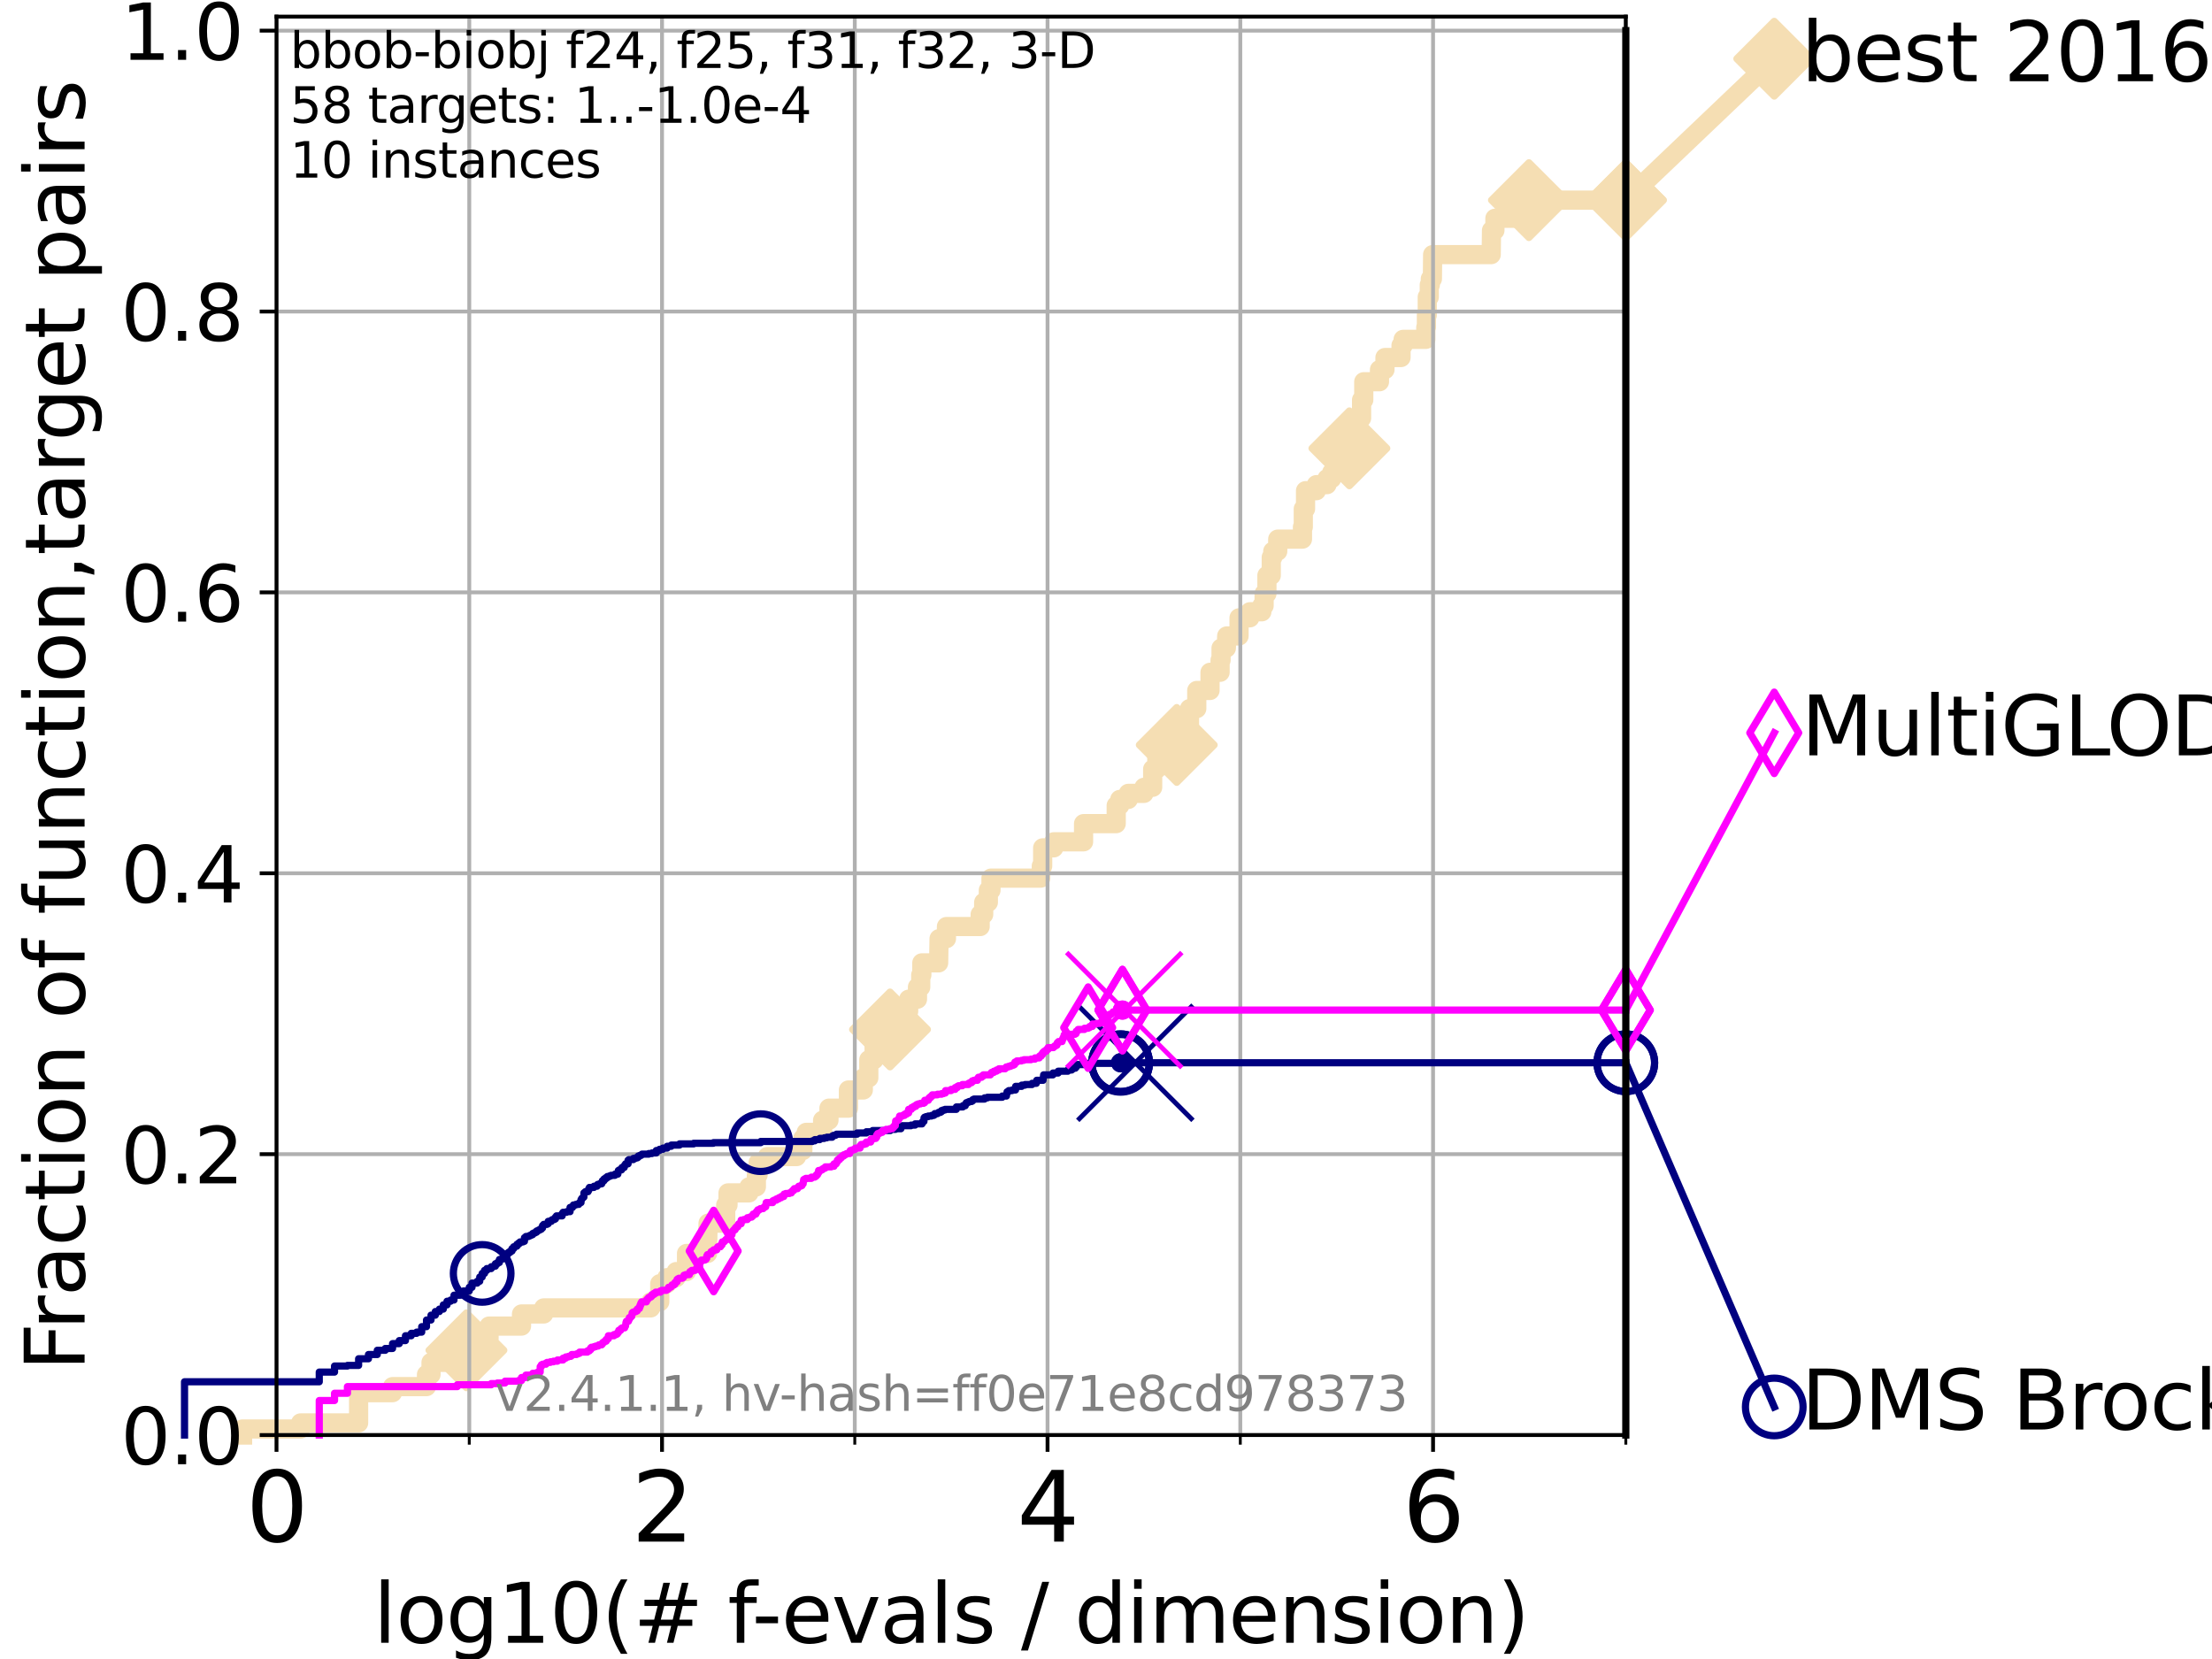 <?xml version="1.0" encoding="utf-8" standalone="no"?>
<!DOCTYPE svg PUBLIC "-//W3C//DTD SVG 1.1//EN"
  "http://www.w3.org/Graphics/SVG/1.1/DTD/svg11.dtd">
<svg height="345.6pt" version="1.1" viewBox="0 0 460.8 345.6" width="460.8pt" xmlns="http://www.w3.org/2000/svg" xmlns:xlink="http://www.w3.org/1999/xlink">
 <defs>
  <style type="text/css">*{stroke-linecap:butt;stroke-linejoin:round;}</style>
 </defs>
 <g id="figure_1">
  <g id="patch_1">
   <path d="M 0 345.6 
L 460.8 345.6 
L 460.8 0 
L 0 0 
z
" style="fill:#ffffff;"/>
  </g>
  <g id="axes_1">
   <g id="patch_2">
    <path d="M 57.6 298.944 
L 338.688 298.944 
L 338.688 3.456 
L 57.6 3.456 
z
" style="fill:#ffffff;"/>
   </g>
   <g id="line2d_1">
    <path d="M 50.529 298.944 
L 50.529 297.683 
L 62.617 297.683 
L 62.617 296.422 
L 74.705 296.422 
L 74.705 290.117 
L 81.776 290.117 
L 81.776 288.856 
L 88.847 288.856 
L 88.847 286.334 
L 89.79 286.334 
L 89.79 283.811 
L 97.164 283.811 
L 97.164 281.289 
L 99.418 281.289 
L 99.418 278.767 
L 101.878 278.767 
L 101.878 276.245 
L 108.64 276.245 
L 108.64 273.723 
L 113.264 273.723 
L 113.264 272.462 
L 135.549 272.462 
L 135.549 271.201 
L 137.439 271.201 
L 137.439 267.418 
L 138.927 267.418 
L 138.927 266.157 
L 140.847 266.157 
L 140.847 264.896 
L 143.015 264.896 
L 143.015 261.113 
L 147.402 261.113 
L 147.503 254.807 
L 151.179 254.807 
L 151.179 251.024 
L 151.661 251.024 
L 151.661 248.502 
L 156.032 248.502 
L 156.032 247.241 
L 157.567 247.241 
L 157.567 244.719 
L 157.939 244.719 
L 157.939 242.197 
L 159.841 242.197 
L 159.841 240.936 
L 165.943 240.936 
L 165.943 239.675 
L 167.245 239.675 
L 167.245 237.153 
L 167.944 237.153 
L 167.944 235.892 
L 171.366 235.892 
L 171.366 233.37 
L 172.689 233.37 
L 172.689 230.848 
L 176.744 230.848 
L 176.744 227.064 
L 179.844 227.064 
L 179.844 224.542 
L 180.987 224.542 
L 180.987 220.759 
L 182.092 220.759 
L 182.092 216.976 
L 182.802 216.976 
L 182.802 214.454 
L 185.406 214.454 
L 185.406 210.671 
L 189.29 210.671 
L 189.29 208.149 
L 191.127 208.149 
L 191.127 205.627 
L 191.806 205.627 
L 191.806 203.105 
L 192.034 203.105 
L 192.034 200.583 
L 195.536 200.583 
L 195.625 195.538 
L 197.163 195.538 
L 197.163 193.016 
L 204.186 193.016 
L 204.186 190.494 
L 204.921 190.494 
L 204.921 187.972 
L 205.891 187.972 
L 205.891 185.45 
L 206.439 185.45 
L 206.439 182.928 
L 216.796 182.928 
L 216.796 181.667 
L 216.921 181.667 
L 216.921 180.406 
L 217.209 180.406 
L 217.209 176.623 
L 219.52 176.623 
L 219.52 175.362 
L 225.726 175.362 
L 225.726 171.578 
L 232.527 171.578 
L 232.527 167.795 
L 233.268 167.795 
L 233.268 166.534 
L 235.048 166.534 
L 235.048 165.273 
L 238.311 165.273 
L 238.311 164.012 
L 240.122 164.012 
L 240.122 160.229 
L 240.988 160.229 
L 240.988 156.446 
L 245.138 156.446 
L 245.138 155.185 
L 245.71 155.185 
L 245.71 153.924 
L 247.377 153.924 
L 247.377 151.402 
L 247.797 151.402 
L 247.797 147.619 
L 249.308 147.619 
L 249.308 143.835 
L 252.072 143.835 
L 252.072 140.052 
L 254.167 140.052 
L 254.167 137.53 
L 254.369 137.53 
L 254.369 135.008 
L 255.474 135.008 
L 255.544 132.486 
L 258.118 132.486 
L 258.118 128.703 
L 260.366 128.703 
L 260.366 127.442 
L 262.867 127.442 
L 262.867 126.181 
L 263.338 126.181 
L 263.338 123.659 
L 263.923 123.659 
L 263.923 119.876 
L 264.826 119.876 
L 264.826 116.093 
L 265.144 116.093 
L 265.144 114.831 
L 266.175 114.831 
L 266.175 112.309 
L 271.327 112.309 
L 271.327 109.787 
L 271.5 109.787 
L 271.5 106.004 
L 271.967 106.004 
L 271.967 102.221 
L 274.227 102.221 
L 274.227 100.96 
L 276.435 100.96 
L 276.435 99.699 
L 277.418 99.699 
L 277.418 98.438 
L 279.233 98.438 
L 279.233 97.177 
L 281.103 97.177 
L 281.103 93.394 
L 282.665 93.394 
L 282.665 89.611 
L 282.965 89.611 
L 282.965 87.088 
L 283.642 87.088 
L 283.642 83.305 
L 284.096 83.305 
L 284.096 79.522 
L 287.372 79.522 
L 287.372 77 
L 288.514 77 
L 288.514 74.478 
L 291.86 74.478 
L 291.86 71.956 
L 292.3 71.956 
L 292.3 70.695 
L 297.021 70.695 
L 297.021 68.173 
L 297.149 68.173 
L 297.149 65.651 
L 297.325 65.651 
L 297.325 61.868 
L 297.746 61.868 
L 297.746 59.346 
L 297.963 59.346 
L 297.963 58.084 
L 298.394 58.084 
L 298.445 53.04 
L 310.646 53.04 
L 310.708 47.996 
L 311.417 47.996 
L 311.417 45.474 
L 318.501 45.474 
L 318.501 41.691 
L 338.688 41.691 
L 338.688 41.691 
" style="fill:none;stroke:#f5deb3;stroke-linecap:square;stroke-width:4;"/>
   </g>
   <g id="line2d_2">
    <defs>
     <path d="M 0 7.778 
L 7.778 0 
L 0 -7.778 
L -7.778 0 
z
" id="m8d0bffe025" style="stroke:#f5deb3;stroke-linejoin:miter;stroke-width:1.5;"/>
    </defs>
    <g>
     <use style="fill:#f5deb3;stroke:#f5deb3;stroke-linejoin:miter;stroke-width:1.5;" x="97.164" xlink:href="#m8d0bffe025" y="281.289"/>
     <use style="fill:#f5deb3;stroke:#f5deb3;stroke-linejoin:miter;stroke-width:1.5;" x="185.406" xlink:href="#m8d0bffe025" y="214.454"/>
     <use style="fill:#f5deb3;stroke:#f5deb3;stroke-linejoin:miter;stroke-width:1.5;" x="245.138" xlink:href="#m8d0bffe025" y="155.185"/>
     <use style="fill:#f5deb3;stroke:#f5deb3;stroke-linejoin:miter;stroke-width:1.5;" x="281.103" xlink:href="#m8d0bffe025" y="93.394"/>
     <use style="fill:#f5deb3;stroke:#f5deb3;stroke-linejoin:miter;stroke-width:1.5;" x="318.501" xlink:href="#m8d0bffe025" y="41.691"/>
     <use style="fill:#f5deb3;stroke:#f5deb3;stroke-linejoin:miter;stroke-width:1.5;" x="338.688" xlink:href="#m8d0bffe025" y="41.691"/>
    </g>
   </g>
   <g id="line2d_3">
    <path style="fill:none;stroke:#f5deb3;stroke-linecap:square;stroke-width:4;"/>
    <g/>
   </g>
   <g id="line2d_4">
    <path d="M 338.688 41.691 
L 369.608 12.233 
" style="fill:none;stroke:#f5deb3;stroke-linecap:square;stroke-width:4;"/>
    <g>
     <use style="fill:#f5deb3;stroke:#f5deb3;stroke-linejoin:miter;stroke-width:1.5;" x="338.688" xlink:href="#m8d0bffe025" y="41.691"/>
     <use style="fill:#f5deb3;stroke:#f5deb3;stroke-linejoin:miter;stroke-width:1.5;" x="369.608" xlink:href="#m8d0bffe025" y="12.233"/>
    </g>
   </g>
   <g id="matplotlib.axis_1">
    <g id="xtick_1">
     <g id="line2d_5">
      <path clip-path="url(#p3476f757c4)" d="M 57.6 298.944 
L 57.6 3.456 
" style="fill:none;stroke:#b0b0b0;stroke-linecap:square;stroke-width:0.8;"/>
     </g>
     <g id="line2d_6">
      <defs>
       <path d="M 0 0 
L 0 3.5 
" id="m3d41b8924d" style="stroke:#000000;stroke-width:0.8;"/>
      </defs>
      <g>
       <use style="stroke:#000000;stroke-width:0.8;" x="57.6" xlink:href="#m3d41b8924d" y="298.944"/>
      </g>
     </g>
     <g id="text_1">
      <!-- 0 -->
      <g transform="translate(51.237 321.141)scale(0.2 -0.2)">
       <defs>
        <path d="M 2034 4250 
Q 1547 4250 1301 3770 
Q 1056 3291 1056 2328 
Q 1056 1369 1301 889 
Q 1547 409 2034 409 
Q 2525 409 2770 889 
Q 3016 1369 3016 2328 
Q 3016 3291 2770 3770 
Q 2525 4250 2034 4250 
z
M 2034 4750 
Q 2819 4750 3233 4129 
Q 3647 3509 3647 2328 
Q 3647 1150 3233 529 
Q 2819 -91 2034 -91 
Q 1250 -91 836 529 
Q 422 1150 422 2328 
Q 422 3509 836 4129 
Q 1250 4750 2034 4750 
z
" id="DejaVuSans-30" transform="scale(0.016)"/>
       </defs>
       <use xlink:href="#DejaVuSans-30"/>
      </g>
     </g>
    </g>
    <g id="xtick_2">
     <g id="line2d_7">
      <path clip-path="url(#p3476f757c4)" d="M 137.911 298.944 
L 137.911 3.456 
" style="fill:none;stroke:#b0b0b0;stroke-linecap:square;stroke-width:0.8;"/>
     </g>
     <g id="line2d_8">
      <g>
       <use style="stroke:#000000;stroke-width:0.8;" x="137.911" xlink:href="#m3d41b8924d" y="298.944"/>
      </g>
     </g>
     <g id="text_2">
      <!-- 2 -->
      <g transform="translate(131.548 321.141)scale(0.2 -0.2)">
       <defs>
        <path d="M 1228 531 
L 3431 531 
L 3431 0 
L 469 0 
L 469 531 
Q 828 903 1448 1529 
Q 2069 2156 2228 2338 
Q 2531 2678 2651 2914 
Q 2772 3150 2772 3378 
Q 2772 3750 2511 3984 
Q 2250 4219 1831 4219 
Q 1534 4219 1204 4116 
Q 875 4013 500 3803 
L 500 4441 
Q 881 4594 1212 4672 
Q 1544 4750 1819 4750 
Q 2544 4750 2975 4387 
Q 3406 4025 3406 3419 
Q 3406 3131 3298 2873 
Q 3191 2616 2906 2266 
Q 2828 2175 2409 1742 
Q 1991 1309 1228 531 
z
" id="DejaVuSans-32" transform="scale(0.016)"/>
       </defs>
       <use xlink:href="#DejaVuSans-32"/>
      </g>
     </g>
    </g>
    <g id="xtick_3">
     <g id="line2d_9">
      <path clip-path="url(#p3476f757c4)" d="M 218.222 298.944 
L 218.222 3.456 
" style="fill:none;stroke:#b0b0b0;stroke-linecap:square;stroke-width:0.8;"/>
     </g>
     <g id="line2d_10">
      <g>
       <use style="stroke:#000000;stroke-width:0.8;" x="218.222" xlink:href="#m3d41b8924d" y="298.944"/>
      </g>
     </g>
     <g id="text_3">
      <!-- 4 -->
      <g transform="translate(211.859 321.141)scale(0.2 -0.2)">
       <defs>
        <path d="M 2419 4116 
L 825 1625 
L 2419 1625 
L 2419 4116 
z
M 2253 4666 
L 3047 4666 
L 3047 1625 
L 3713 1625 
L 3713 1100 
L 3047 1100 
L 3047 0 
L 2419 0 
L 2419 1100 
L 313 1100 
L 313 1709 
L 2253 4666 
z
" id="DejaVuSans-34" transform="scale(0.016)"/>
       </defs>
       <use xlink:href="#DejaVuSans-34"/>
      </g>
     </g>
    </g>
    <g id="xtick_4">
     <g id="line2d_11">
      <path clip-path="url(#p3476f757c4)" d="M 298.533 298.944 
L 298.533 3.456 
" style="fill:none;stroke:#b0b0b0;stroke-linecap:square;stroke-width:0.8;"/>
     </g>
     <g id="line2d_12">
      <g>
       <use style="stroke:#000000;stroke-width:0.8;" x="298.533" xlink:href="#m3d41b8924d" y="298.944"/>
      </g>
     </g>
     <g id="text_4">
      <!-- 6 -->
      <g transform="translate(292.17 321.141)scale(0.2 -0.2)">
       <defs>
        <path d="M 2113 2584 
Q 1688 2584 1439 2293 
Q 1191 2003 1191 1497 
Q 1191 994 1439 701 
Q 1688 409 2113 409 
Q 2538 409 2786 701 
Q 3034 994 3034 1497 
Q 3034 2003 2786 2293 
Q 2538 2584 2113 2584 
z
M 3366 4563 
L 3366 3988 
Q 3128 4100 2886 4159 
Q 2644 4219 2406 4219 
Q 1781 4219 1451 3797 
Q 1122 3375 1075 2522 
Q 1259 2794 1537 2939 
Q 1816 3084 2150 3084 
Q 2853 3084 3261 2657 
Q 3669 2231 3669 1497 
Q 3669 778 3244 343 
Q 2819 -91 2113 -91 
Q 1303 -91 875 529 
Q 447 1150 447 2328 
Q 447 3434 972 4092 
Q 1497 4750 2381 4750 
Q 2619 4750 2861 4703 
Q 3103 4656 3366 4563 
z
" id="DejaVuSans-36" transform="scale(0.016)"/>
       </defs>
       <use xlink:href="#DejaVuSans-36"/>
      </g>
     </g>
    </g>
    <g id="xtick_5">
     <g id="line2d_13">
      <path clip-path="url(#p3476f757c4)" d="M 97.755 298.944 
L 97.755 3.456 
" style="fill:none;stroke:#b0b0b0;stroke-linecap:square;stroke-width:0.8;"/>
     </g>
     <g id="line2d_14">
      <defs>
       <path d="M 0 0 
L 0 2 
" id="m2f181cac03" style="stroke:#000000;stroke-width:0.6;"/>
      </defs>
      <g>
       <use style="stroke:#000000;stroke-width:0.6;" x="97.755" xlink:href="#m2f181cac03" y="298.944"/>
      </g>
     </g>
    </g>
    <g id="xtick_6">
     <g id="line2d_15">
      <path clip-path="url(#p3476f757c4)" d="M 178.066 298.944 
L 178.066 3.456 
" style="fill:none;stroke:#b0b0b0;stroke-linecap:square;stroke-width:0.8;"/>
     </g>
     <g id="line2d_16">
      <g>
       <use style="stroke:#000000;stroke-width:0.6;" x="178.066" xlink:href="#m2f181cac03" y="298.944"/>
      </g>
     </g>
    </g>
    <g id="xtick_7">
     <g id="line2d_17">
      <path clip-path="url(#p3476f757c4)" d="M 258.377 298.944 
L 258.377 3.456 
" style="fill:none;stroke:#b0b0b0;stroke-linecap:square;stroke-width:0.8;"/>
     </g>
     <g id="line2d_18">
      <g>
       <use style="stroke:#000000;stroke-width:0.6;" x="258.377" xlink:href="#m2f181cac03" y="298.944"/>
      </g>
     </g>
    </g>
    <g id="xtick_8">
     <g id="line2d_19">
      <path clip-path="url(#p3476f757c4)" d="M 338.688 298.944 
L 338.688 3.456 
" style="fill:none;stroke:#b0b0b0;stroke-linecap:square;stroke-width:0.8;"/>
     </g>
     <g id="line2d_20">
      <g>
       <use style="stroke:#000000;stroke-width:0.6;" x="338.688" xlink:href="#m2f181cac03" y="298.944"/>
      </g>
     </g>
    </g>
    <g id="text_5">
     <!-- log10(# f-evals / dimension) -->
     <g transform="translate(77.764 342.218)scale(0.17 -0.17)">
      <defs>
       <path d="M 603 4863 
L 1178 4863 
L 1178 0 
L 603 0 
L 603 4863 
z
" id="DejaVuSans-6c" transform="scale(0.016)"/>
       <path d="M 1959 3097 
Q 1497 3097 1228 2736 
Q 959 2375 959 1747 
Q 959 1119 1226 758 
Q 1494 397 1959 397 
Q 2419 397 2687 759 
Q 2956 1122 2956 1747 
Q 2956 2369 2687 2733 
Q 2419 3097 1959 3097 
z
M 1959 3584 
Q 2709 3584 3137 3096 
Q 3566 2609 3566 1747 
Q 3566 888 3137 398 
Q 2709 -91 1959 -91 
Q 1206 -91 779 398 
Q 353 888 353 1747 
Q 353 2609 779 3096 
Q 1206 3584 1959 3584 
z
" id="DejaVuSans-6f" transform="scale(0.016)"/>
       <path d="M 2906 1791 
Q 2906 2416 2648 2759 
Q 2391 3103 1925 3103 
Q 1463 3103 1205 2759 
Q 947 2416 947 1791 
Q 947 1169 1205 825 
Q 1463 481 1925 481 
Q 2391 481 2648 825 
Q 2906 1169 2906 1791 
z
M 3481 434 
Q 3481 -459 3084 -895 
Q 2688 -1331 1869 -1331 
Q 1566 -1331 1297 -1286 
Q 1028 -1241 775 -1147 
L 775 -588 
Q 1028 -725 1275 -790 
Q 1522 -856 1778 -856 
Q 2344 -856 2625 -561 
Q 2906 -266 2906 331 
L 2906 616 
Q 2728 306 2450 153 
Q 2172 0 1784 0 
Q 1141 0 747 490 
Q 353 981 353 1791 
Q 353 2603 747 3093 
Q 1141 3584 1784 3584 
Q 2172 3584 2450 3431 
Q 2728 3278 2906 2969 
L 2906 3500 
L 3481 3500 
L 3481 434 
z
" id="DejaVuSans-67" transform="scale(0.016)"/>
       <path d="M 794 531 
L 1825 531 
L 1825 4091 
L 703 3866 
L 703 4441 
L 1819 4666 
L 2450 4666 
L 2450 531 
L 3481 531 
L 3481 0 
L 794 0 
L 794 531 
z
" id="DejaVuSans-31" transform="scale(0.016)"/>
       <path d="M 1984 4856 
Q 1566 4138 1362 3434 
Q 1159 2731 1159 2009 
Q 1159 1288 1364 580 
Q 1569 -128 1984 -844 
L 1484 -844 
Q 1016 -109 783 600 
Q 550 1309 550 2009 
Q 550 2706 781 3412 
Q 1013 4119 1484 4856 
L 1984 4856 
z
" id="DejaVuSans-28" transform="scale(0.016)"/>
       <path d="M 3272 2816 
L 2363 2816 
L 2100 1772 
L 3016 1772 
L 3272 2816 
z
M 2803 4594 
L 2478 3297 
L 3391 3297 
L 3719 4594 
L 4219 4594 
L 3897 3297 
L 4872 3297 
L 4872 2816 
L 3775 2816 
L 3519 1772 
L 4513 1772 
L 4513 1294 
L 3397 1294 
L 3072 0 
L 2572 0 
L 2894 1294 
L 1978 1294 
L 1656 0 
L 1153 0 
L 1478 1294 
L 494 1294 
L 494 1772 
L 1594 1772 
L 1856 2816 
L 850 2816 
L 850 3297 
L 1978 3297 
L 2297 4594 
L 2803 4594 
z
" id="DejaVuSans-23" transform="scale(0.016)"/>
       <path id="DejaVuSans-20" transform="scale(0.016)"/>
       <path d="M 2375 4863 
L 2375 4384 
L 1825 4384 
Q 1516 4384 1395 4259 
Q 1275 4134 1275 3809 
L 1275 3500 
L 2222 3500 
L 2222 3053 
L 1275 3053 
L 1275 0 
L 697 0 
L 697 3053 
L 147 3053 
L 147 3500 
L 697 3500 
L 697 3744 
Q 697 4328 969 4595 
Q 1241 4863 1831 4863 
L 2375 4863 
z
" id="DejaVuSans-66" transform="scale(0.016)"/>
       <path d="M 313 2009 
L 1997 2009 
L 1997 1497 
L 313 1497 
L 313 2009 
z
" id="DejaVuSans-2d" transform="scale(0.016)"/>
       <path d="M 3597 1894 
L 3597 1613 
L 953 1613 
Q 991 1019 1311 708 
Q 1631 397 2203 397 
Q 2534 397 2845 478 
Q 3156 559 3463 722 
L 3463 178 
Q 3153 47 2828 -22 
Q 2503 -91 2169 -91 
Q 1331 -91 842 396 
Q 353 884 353 1716 
Q 353 2575 817 3079 
Q 1281 3584 2069 3584 
Q 2775 3584 3186 3129 
Q 3597 2675 3597 1894 
z
M 3022 2063 
Q 3016 2534 2758 2815 
Q 2500 3097 2075 3097 
Q 1594 3097 1305 2825 
Q 1016 2553 972 2059 
L 3022 2063 
z
" id="DejaVuSans-65" transform="scale(0.016)"/>
       <path d="M 191 3500 
L 800 3500 
L 1894 563 
L 2988 3500 
L 3597 3500 
L 2284 0 
L 1503 0 
L 191 3500 
z
" id="DejaVuSans-76" transform="scale(0.016)"/>
       <path d="M 2194 1759 
Q 1497 1759 1228 1600 
Q 959 1441 959 1056 
Q 959 750 1161 570 
Q 1363 391 1709 391 
Q 2188 391 2477 730 
Q 2766 1069 2766 1631 
L 2766 1759 
L 2194 1759 
z
M 3341 1997 
L 3341 0 
L 2766 0 
L 2766 531 
Q 2569 213 2275 61 
Q 1981 -91 1556 -91 
Q 1019 -91 701 211 
Q 384 513 384 1019 
Q 384 1609 779 1909 
Q 1175 2209 1959 2209 
L 2766 2209 
L 2766 2266 
Q 2766 2663 2505 2880 
Q 2244 3097 1772 3097 
Q 1472 3097 1187 3025 
Q 903 2953 641 2809 
L 641 3341 
Q 956 3463 1253 3523 
Q 1550 3584 1831 3584 
Q 2591 3584 2966 3190 
Q 3341 2797 3341 1997 
z
" id="DejaVuSans-61" transform="scale(0.016)"/>
       <path d="M 2834 3397 
L 2834 2853 
Q 2591 2978 2328 3040 
Q 2066 3103 1784 3103 
Q 1356 3103 1142 2972 
Q 928 2841 928 2578 
Q 928 2378 1081 2264 
Q 1234 2150 1697 2047 
L 1894 2003 
Q 2506 1872 2764 1633 
Q 3022 1394 3022 966 
Q 3022 478 2636 193 
Q 2250 -91 1575 -91 
Q 1294 -91 989 -36 
Q 684 19 347 128 
L 347 722 
Q 666 556 975 473 
Q 1284 391 1588 391 
Q 1994 391 2212 530 
Q 2431 669 2431 922 
Q 2431 1156 2273 1281 
Q 2116 1406 1581 1522 
L 1381 1569 
Q 847 1681 609 1914 
Q 372 2147 372 2553 
Q 372 3047 722 3315 
Q 1072 3584 1716 3584 
Q 2034 3584 2315 3537 
Q 2597 3491 2834 3397 
z
" id="DejaVuSans-73" transform="scale(0.016)"/>
       <path d="M 1625 4666 
L 2156 4666 
L 531 -594 
L 0 -594 
L 1625 4666 
z
" id="DejaVuSans-2f" transform="scale(0.016)"/>
       <path d="M 2906 2969 
L 2906 4863 
L 3481 4863 
L 3481 0 
L 2906 0 
L 2906 525 
Q 2725 213 2448 61 
Q 2172 -91 1784 -91 
Q 1150 -91 751 415 
Q 353 922 353 1747 
Q 353 2572 751 3078 
Q 1150 3584 1784 3584 
Q 2172 3584 2448 3432 
Q 2725 3281 2906 2969 
z
M 947 1747 
Q 947 1113 1208 752 
Q 1469 391 1925 391 
Q 2381 391 2643 752 
Q 2906 1113 2906 1747 
Q 2906 2381 2643 2742 
Q 2381 3103 1925 3103 
Q 1469 3103 1208 2742 
Q 947 2381 947 1747 
z
" id="DejaVuSans-64" transform="scale(0.016)"/>
       <path d="M 603 3500 
L 1178 3500 
L 1178 0 
L 603 0 
L 603 3500 
z
M 603 4863 
L 1178 4863 
L 1178 4134 
L 603 4134 
L 603 4863 
z
" id="DejaVuSans-69" transform="scale(0.016)"/>
       <path d="M 3328 2828 
Q 3544 3216 3844 3400 
Q 4144 3584 4550 3584 
Q 5097 3584 5394 3201 
Q 5691 2819 5691 2113 
L 5691 0 
L 5113 0 
L 5113 2094 
Q 5113 2597 4934 2840 
Q 4756 3084 4391 3084 
Q 3944 3084 3684 2787 
Q 3425 2491 3425 1978 
L 3425 0 
L 2847 0 
L 2847 2094 
Q 2847 2600 2669 2842 
Q 2491 3084 2119 3084 
Q 1678 3084 1418 2786 
Q 1159 2488 1159 1978 
L 1159 0 
L 581 0 
L 581 3500 
L 1159 3500 
L 1159 2956 
Q 1356 3278 1631 3431 
Q 1906 3584 2284 3584 
Q 2666 3584 2933 3390 
Q 3200 3197 3328 2828 
z
" id="DejaVuSans-6d" transform="scale(0.016)"/>
       <path d="M 3513 2113 
L 3513 0 
L 2938 0 
L 2938 2094 
Q 2938 2591 2744 2837 
Q 2550 3084 2163 3084 
Q 1697 3084 1428 2787 
Q 1159 2491 1159 1978 
L 1159 0 
L 581 0 
L 581 3500 
L 1159 3500 
L 1159 2956 
Q 1366 3272 1645 3428 
Q 1925 3584 2291 3584 
Q 2894 3584 3203 3211 
Q 3513 2838 3513 2113 
z
" id="DejaVuSans-6e" transform="scale(0.016)"/>
       <path d="M 513 4856 
L 1013 4856 
Q 1481 4119 1714 3412 
Q 1947 2706 1947 2009 
Q 1947 1309 1714 600 
Q 1481 -109 1013 -844 
L 513 -844 
Q 928 -128 1133 580 
Q 1338 1288 1338 2009 
Q 1338 2731 1133 3434 
Q 928 4138 513 4856 
z
" id="DejaVuSans-29" transform="scale(0.016)"/>
      </defs>
      <use xlink:href="#DejaVuSans-6c"/>
      <use x="27.783" xlink:href="#DejaVuSans-6f"/>
      <use x="88.965" xlink:href="#DejaVuSans-67"/>
      <use x="152.441" xlink:href="#DejaVuSans-31"/>
      <use x="216.064" xlink:href="#DejaVuSans-30"/>
      <use x="279.688" xlink:href="#DejaVuSans-28"/>
      <use x="318.701" xlink:href="#DejaVuSans-23"/>
      <use x="402.49" xlink:href="#DejaVuSans-20"/>
      <use x="434.277" xlink:href="#DejaVuSans-66"/>
      <use x="463.982" xlink:href="#DejaVuSans-2d"/>
      <use x="500.066" xlink:href="#DejaVuSans-65"/>
      <use x="561.59" xlink:href="#DejaVuSans-76"/>
      <use x="620.77" xlink:href="#DejaVuSans-61"/>
      <use x="682.049" xlink:href="#DejaVuSans-6c"/>
      <use x="709.832" xlink:href="#DejaVuSans-73"/>
      <use x="761.932" xlink:href="#DejaVuSans-20"/>
      <use x="793.719" xlink:href="#DejaVuSans-2f"/>
      <use x="827.41" xlink:href="#DejaVuSans-20"/>
      <use x="859.197" xlink:href="#DejaVuSans-64"/>
      <use x="922.674" xlink:href="#DejaVuSans-69"/>
      <use x="950.457" xlink:href="#DejaVuSans-6d"/>
      <use x="1047.869" xlink:href="#DejaVuSans-65"/>
      <use x="1109.393" xlink:href="#DejaVuSans-6e"/>
      <use x="1172.771" xlink:href="#DejaVuSans-73"/>
      <use x="1224.871" xlink:href="#DejaVuSans-69"/>
      <use x="1252.654" xlink:href="#DejaVuSans-6f"/>
      <use x="1313.836" xlink:href="#DejaVuSans-6e"/>
      <use x="1377.215" xlink:href="#DejaVuSans-29"/>
     </g>
    </g>
   </g>
   <g id="matplotlib.axis_2">
    <g id="ytick_1">
     <g id="line2d_21">
      <path clip-path="url(#p3476f757c4)" d="M 57.6 298.944 
L 338.688 298.944 
" style="fill:none;stroke:#b0b0b0;stroke-linecap:square;stroke-width:0.8;"/>
     </g>
     <g id="line2d_22">
      <defs>
       <path d="M 0 0 
L -3.5 0 
" id="m2f627ee1d4" style="stroke:#000000;stroke-width:0.8;"/>
      </defs>
      <g>
       <use style="stroke:#000000;stroke-width:0.8;" x="57.6" xlink:href="#m2f627ee1d4" y="298.944"/>
      </g>
     </g>
     <g id="text_6">
      <!-- 0.0 -->
      <g transform="translate(25.155 305.023)scale(0.16 -0.16)">
       <defs>
        <path d="M 684 794 
L 1344 794 
L 1344 0 
L 684 0 
L 684 794 
z
" id="DejaVuSans-2e" transform="scale(0.016)"/>
       </defs>
       <use xlink:href="#DejaVuSans-30"/>
       <use x="63.623" xlink:href="#DejaVuSans-2e"/>
       <use x="95.41" xlink:href="#DejaVuSans-30"/>
      </g>
     </g>
    </g>
    <g id="ytick_2">
     <g id="line2d_23">
      <path clip-path="url(#p3476f757c4)" d="M 57.6 240.432 
L 338.688 240.432 
" style="fill:none;stroke:#b0b0b0;stroke-linecap:square;stroke-width:0.8;"/>
     </g>
     <g id="line2d_24">
      <g>
       <use style="stroke:#000000;stroke-width:0.8;" x="57.6" xlink:href="#m2f627ee1d4" y="240.432"/>
      </g>
     </g>
     <g id="text_7">
      <!-- 0.2 -->
      <g transform="translate(25.155 246.51)scale(0.16 -0.16)">
       <use xlink:href="#DejaVuSans-30"/>
       <use x="63.623" xlink:href="#DejaVuSans-2e"/>
       <use x="95.41" xlink:href="#DejaVuSans-32"/>
      </g>
     </g>
    </g>
    <g id="ytick_3">
     <g id="line2d_25">
      <path clip-path="url(#p3476f757c4)" d="M 57.6 181.919 
L 338.688 181.919 
" style="fill:none;stroke:#b0b0b0;stroke-linecap:square;stroke-width:0.8;"/>
     </g>
     <g id="line2d_26">
      <g>
       <use style="stroke:#000000;stroke-width:0.8;" x="57.6" xlink:href="#m2f627ee1d4" y="181.919"/>
      </g>
     </g>
     <g id="text_8">
      <!-- 0.4 -->
      <g transform="translate(25.155 187.998)scale(0.16 -0.16)">
       <use xlink:href="#DejaVuSans-30"/>
       <use x="63.623" xlink:href="#DejaVuSans-2e"/>
       <use x="95.41" xlink:href="#DejaVuSans-34"/>
      </g>
     </g>
    </g>
    <g id="ytick_4">
     <g id="line2d_27">
      <path clip-path="url(#p3476f757c4)" d="M 57.6 123.407 
L 338.688 123.407 
" style="fill:none;stroke:#b0b0b0;stroke-linecap:square;stroke-width:0.8;"/>
     </g>
     <g id="line2d_28">
      <g>
       <use style="stroke:#000000;stroke-width:0.8;" x="57.6" xlink:href="#m2f627ee1d4" y="123.407"/>
      </g>
     </g>
     <g id="text_9">
      <!-- 0.6 -->
      <g transform="translate(25.155 129.485)scale(0.16 -0.16)">
       <use xlink:href="#DejaVuSans-30"/>
       <use x="63.623" xlink:href="#DejaVuSans-2e"/>
       <use x="95.41" xlink:href="#DejaVuSans-36"/>
      </g>
     </g>
    </g>
    <g id="ytick_5">
     <g id="line2d_29">
      <path clip-path="url(#p3476f757c4)" d="M 57.6 64.894 
L 338.688 64.894 
" style="fill:none;stroke:#b0b0b0;stroke-linecap:square;stroke-width:0.8;"/>
     </g>
     <g id="line2d_30">
      <g>
       <use style="stroke:#000000;stroke-width:0.8;" x="57.6" xlink:href="#m2f627ee1d4" y="64.894"/>
      </g>
     </g>
     <g id="text_10">
      <!-- 0.8 -->
      <g transform="translate(25.155 70.973)scale(0.16 -0.16)">
       <defs>
        <path d="M 2034 2216 
Q 1584 2216 1326 1975 
Q 1069 1734 1069 1313 
Q 1069 891 1326 650 
Q 1584 409 2034 409 
Q 2484 409 2743 651 
Q 3003 894 3003 1313 
Q 3003 1734 2745 1975 
Q 2488 2216 2034 2216 
z
M 1403 2484 
Q 997 2584 770 2862 
Q 544 3141 544 3541 
Q 544 4100 942 4425 
Q 1341 4750 2034 4750 
Q 2731 4750 3128 4425 
Q 3525 4100 3525 3541 
Q 3525 3141 3298 2862 
Q 3072 2584 2669 2484 
Q 3125 2378 3379 2068 
Q 3634 1759 3634 1313 
Q 3634 634 3220 271 
Q 2806 -91 2034 -91 
Q 1263 -91 848 271 
Q 434 634 434 1313 
Q 434 1759 690 2068 
Q 947 2378 1403 2484 
z
M 1172 3481 
Q 1172 3119 1398 2916 
Q 1625 2713 2034 2713 
Q 2441 2713 2670 2916 
Q 2900 3119 2900 3481 
Q 2900 3844 2670 4047 
Q 2441 4250 2034 4250 
Q 1625 4250 1398 4047 
Q 1172 3844 1172 3481 
z
" id="DejaVuSans-38" transform="scale(0.016)"/>
       </defs>
       <use xlink:href="#DejaVuSans-30"/>
       <use x="63.623" xlink:href="#DejaVuSans-2e"/>
       <use x="95.41" xlink:href="#DejaVuSans-38"/>
      </g>
     </g>
    </g>
    <g id="ytick_6">
     <g id="line2d_31">
      <path clip-path="url(#p3476f757c4)" d="M 57.6 6.382 
L 338.688 6.382 
" style="fill:none;stroke:#b0b0b0;stroke-linecap:square;stroke-width:0.8;"/>
     </g>
     <g id="line2d_32">
      <g>
       <use style="stroke:#000000;stroke-width:0.8;" x="57.6" xlink:href="#m2f627ee1d4" y="6.382"/>
      </g>
     </g>
     <g id="text_11">
      <!-- 1.0 -->
      <g transform="translate(25.155 12.46)scale(0.16 -0.16)">
       <use xlink:href="#DejaVuSans-31"/>
       <use x="63.623" xlink:href="#DejaVuSans-2e"/>
       <use x="95.41" xlink:href="#DejaVuSans-30"/>
      </g>
     </g>
    </g>
    <g id="text_12">
     <!-- Fraction of function,target pairs -->
     <g transform="translate(17.62 285.585)rotate(-90)scale(0.17 -0.17)">
      <defs>
       <path d="M 628 4666 
L 3309 4666 
L 3309 4134 
L 1259 4134 
L 1259 2759 
L 3109 2759 
L 3109 2228 
L 1259 2228 
L 1259 0 
L 628 0 
L 628 4666 
z
" id="DejaVuSans-46" transform="scale(0.016)"/>
       <path d="M 2631 2963 
Q 2534 3019 2420 3045 
Q 2306 3072 2169 3072 
Q 1681 3072 1420 2755 
Q 1159 2438 1159 1844 
L 1159 0 
L 581 0 
L 581 3500 
L 1159 3500 
L 1159 2956 
Q 1341 3275 1631 3429 
Q 1922 3584 2338 3584 
Q 2397 3584 2469 3576 
Q 2541 3569 2628 3553 
L 2631 2963 
z
" id="DejaVuSans-72" transform="scale(0.016)"/>
       <path d="M 3122 3366 
L 3122 2828 
Q 2878 2963 2633 3030 
Q 2388 3097 2138 3097 
Q 1578 3097 1268 2742 
Q 959 2388 959 1747 
Q 959 1106 1268 751 
Q 1578 397 2138 397 
Q 2388 397 2633 464 
Q 2878 531 3122 666 
L 3122 134 
Q 2881 22 2623 -34 
Q 2366 -91 2075 -91 
Q 1284 -91 818 406 
Q 353 903 353 1747 
Q 353 2603 823 3093 
Q 1294 3584 2113 3584 
Q 2378 3584 2631 3529 
Q 2884 3475 3122 3366 
z
" id="DejaVuSans-63" transform="scale(0.016)"/>
       <path d="M 1172 4494 
L 1172 3500 
L 2356 3500 
L 2356 3053 
L 1172 3053 
L 1172 1153 
Q 1172 725 1289 603 
Q 1406 481 1766 481 
L 2356 481 
L 2356 0 
L 1766 0 
Q 1100 0 847 248 
Q 594 497 594 1153 
L 594 3053 
L 172 3053 
L 172 3500 
L 594 3500 
L 594 4494 
L 1172 4494 
z
" id="DejaVuSans-74" transform="scale(0.016)"/>
       <path d="M 544 1381 
L 544 3500 
L 1119 3500 
L 1119 1403 
Q 1119 906 1312 657 
Q 1506 409 1894 409 
Q 2359 409 2629 706 
Q 2900 1003 2900 1516 
L 2900 3500 
L 3475 3500 
L 3475 0 
L 2900 0 
L 2900 538 
Q 2691 219 2414 64 
Q 2138 -91 1772 -91 
Q 1169 -91 856 284 
Q 544 659 544 1381 
z
M 1991 3584 
L 1991 3584 
z
" id="DejaVuSans-75" transform="scale(0.016)"/>
       <path d="M 750 794 
L 1409 794 
L 1409 256 
L 897 -744 
L 494 -744 
L 750 256 
L 750 794 
z
" id="DejaVuSans-2c" transform="scale(0.016)"/>
       <path d="M 1159 525 
L 1159 -1331 
L 581 -1331 
L 581 3500 
L 1159 3500 
L 1159 2969 
Q 1341 3281 1617 3432 
Q 1894 3584 2278 3584 
Q 2916 3584 3314 3078 
Q 3713 2572 3713 1747 
Q 3713 922 3314 415 
Q 2916 -91 2278 -91 
Q 1894 -91 1617 61 
Q 1341 213 1159 525 
z
M 3116 1747 
Q 3116 2381 2855 2742 
Q 2594 3103 2138 3103 
Q 1681 3103 1420 2742 
Q 1159 2381 1159 1747 
Q 1159 1113 1420 752 
Q 1681 391 2138 391 
Q 2594 391 2855 752 
Q 3116 1113 3116 1747 
z
" id="DejaVuSans-70" transform="scale(0.016)"/>
      </defs>
      <use xlink:href="#DejaVuSans-46"/>
      <use x="50.27" xlink:href="#DejaVuSans-72"/>
      <use x="91.383" xlink:href="#DejaVuSans-61"/>
      <use x="152.662" xlink:href="#DejaVuSans-63"/>
      <use x="207.643" xlink:href="#DejaVuSans-74"/>
      <use x="246.852" xlink:href="#DejaVuSans-69"/>
      <use x="274.635" xlink:href="#DejaVuSans-6f"/>
      <use x="335.816" xlink:href="#DejaVuSans-6e"/>
      <use x="399.195" xlink:href="#DejaVuSans-20"/>
      <use x="430.982" xlink:href="#DejaVuSans-6f"/>
      <use x="492.164" xlink:href="#DejaVuSans-66"/>
      <use x="527.369" xlink:href="#DejaVuSans-20"/>
      <use x="559.156" xlink:href="#DejaVuSans-66"/>
      <use x="594.361" xlink:href="#DejaVuSans-75"/>
      <use x="657.74" xlink:href="#DejaVuSans-6e"/>
      <use x="721.119" xlink:href="#DejaVuSans-63"/>
      <use x="776.1" xlink:href="#DejaVuSans-74"/>
      <use x="815.309" xlink:href="#DejaVuSans-69"/>
      <use x="843.092" xlink:href="#DejaVuSans-6f"/>
      <use x="904.273" xlink:href="#DejaVuSans-6e"/>
      <use x="967.652" xlink:href="#DejaVuSans-2c"/>
      <use x="999.439" xlink:href="#DejaVuSans-74"/>
      <use x="1038.648" xlink:href="#DejaVuSans-61"/>
      <use x="1099.928" xlink:href="#DejaVuSans-72"/>
      <use x="1139.291" xlink:href="#DejaVuSans-67"/>
      <use x="1202.768" xlink:href="#DejaVuSans-65"/>
      <use x="1264.291" xlink:href="#DejaVuSans-74"/>
      <use x="1303.5" xlink:href="#DejaVuSans-20"/>
      <use x="1335.287" xlink:href="#DejaVuSans-70"/>
      <use x="1398.764" xlink:href="#DejaVuSans-61"/>
      <use x="1460.043" xlink:href="#DejaVuSans-69"/>
      <use x="1487.826" xlink:href="#DejaVuSans-72"/>
      <use x="1528.939" xlink:href="#DejaVuSans-73"/>
     </g>
    </g>
   </g>
   <g id="line2d_33">
    <defs>
     <path d="M 0 1.5 
C 0.398 1.5 0.779 1.342 1.061 1.061 
C 1.342 0.779 1.5 0.398 1.5 0 
C 1.5 -0.398 1.342 -0.779 1.061 -1.061 
C 0.779 -1.342 0.398 -1.5 0 -1.5 
C -0.398 -1.5 -0.779 -1.342 -1.061 -1.061 
C -1.342 -0.779 -1.5 -0.398 -1.5 0 
C -1.5 0.398 -1.342 0.779 -1.061 1.061 
C -0.779 1.342 -0.398 1.5 0 1.5 
z
" id="m986dacf963" style="stroke:#f5deb3;"/>
    </defs>
    <g>
     <use style="fill:#f5deb3;stroke:#f5deb3;" x="318.501" xlink:href="#m986dacf963" y="41.691"/>
     <use style="fill:#f5deb3;stroke:#f5deb3;" x="318.501" xlink:href="#m986dacf963" y="41.691"/>
    </g>
   </g>
   <g id="line2d_34">
    <defs>
     <path d="M 0 1.5 
C 0.398 1.5 0.779 1.342 1.061 1.061 
C 1.342 0.779 1.5 0.398 1.5 0 
C 1.5 -0.398 1.342 -0.779 1.061 -1.061 
C 0.779 -1.342 0.398 -1.5 0 -1.5 
C -0.398 -1.5 -0.779 -1.342 -1.061 -1.061 
C -1.342 -0.779 -1.5 -0.398 -1.5 0 
C -1.5 0.398 -1.342 0.779 -1.061 1.061 
C -0.779 1.342 -0.398 1.5 0 1.5 
z
" id="m3c00476ceb" style="stroke:#000080;"/>
    </defs>
    <g>
     <use style="fill:#000080;stroke:#000080;" x="233.439" xlink:href="#m3c00476ceb" y="221.39"/>
     <use style="fill:#000080;stroke:#000080;" x="233.439" xlink:href="#m3c00476ceb" y="221.39"/>
    </g>
   </g>
   <g id="line2d_35">
    <path d="M 38.441 298.944 
L 38.441 287.847 
L 66.508 287.847 
L 66.508 285.829 
L 69.688 285.829 
L 69.688 284.568 
L 72.376 284.568 
L 72.376 284.442 
L 74.705 284.442 
L 74.705 283.055 
L 76.759 283.055 
L 76.759 282.172 
L 78.596 282.172 
L 78.596 281.289 
L 80.259 281.289 
L 80.259 280.911 
L 81.776 280.911 
L 81.776 279.902 
L 83.172 279.902 
L 83.172 279.272 
L 84.464 279.272 
L 84.464 278.263 
L 85.667 278.263 
L 85.667 277.758 
L 86.793 277.758 
L 86.793 277.506 
L 87.85 277.506 
L 87.85 276.371 
L 88.847 276.371 
L 88.847 274.984 
L 89.79 274.984 
L 89.79 273.975 
L 90.684 273.975 
L 90.684 273.219 
L 91.535 273.219 
L 91.535 272.714 
L 92.347 272.714 
L 92.347 271.832 
L 93.122 271.832 
L 93.122 271.075 
L 93.864 271.075 
L 93.864 270.823 
L 94.576 270.823 
L 94.576 269.814 
L 95.918 269.814 
L 95.918 269.309 
L 96.552 269.309 
L 96.552 268.931 
L 97.755 268.931 
L 97.755 268.175 
L 98.327 268.175 
L 98.327 267.292 
L 99.418 267.292 
L 99.418 266.913 
L 99.938 266.913 
L 99.938 266.031 
L 100.444 266.031 
L 100.444 265.274 
L 100.935 265.274 
L 100.935 264.644 
L 101.413 264.644 
L 101.413 264.265 
L 102.331 264.265 
L 102.331 263.887 
L 102.772 263.887 
L 102.772 263.761 
L 103.203 263.761 
L 103.203 263.256 
L 103.623 263.256 
L 103.623 263.004 
L 104.034 263.004 
L 104.034 262.374 
L 104.435 262.374 
L 104.435 262.248 
L 104.826 262.248 
L 104.826 262.121 
L 105.21 262.121 
L 105.21 261.617 
L 105.585 261.617 
L 105.585 261.113 
L 105.952 261.113 
L 105.952 260.86 
L 106.312 260.86 
L 106.312 260.608 
L 106.664 260.608 
L 106.664 260.104 
L 107.009 260.104 
L 107.009 259.726 
L 107.348 259.726 
L 107.348 259.599 
L 107.68 259.599 
L 107.68 259.221 
L 108.006 259.221 
L 108.006 258.969 
L 108.326 258.969 
L 108.326 258.717 
L 108.949 258.717 
L 108.949 258.591 
L 109.252 258.591 
L 109.252 257.834 
L 109.55 257.834 
L 109.55 257.582 
L 110.132 257.582 
L 110.132 257.456 
L 110.415 257.456 
L 110.415 257.33 
L 110.694 257.33 
L 110.694 257.203 
L 110.969 257.203 
L 110.969 256.951 
L 111.239 256.951 
L 111.239 256.825 
L 111.506 256.825 
L 111.506 256.699 
L 111.768 256.699 
L 111.768 256.447 
L 112.026 256.447 
L 112.026 256.321 
L 112.281 256.321 
L 112.281 256.195 
L 112.532 256.195 
L 112.532 256.068 
L 112.779 256.068 
L 112.779 255.816 
L 113.023 255.816 
L 113.023 255.312 
L 113.264 255.312 
L 113.264 255.06 
L 113.966 255.06 
L 113.966 254.934 
L 114.194 254.934 
L 114.194 254.429 
L 114.86 254.429 
L 114.86 254.177 
L 115.077 254.177 
L 115.077 254.051 
L 115.502 254.051 
L 115.502 253.925 
L 115.711 253.925 
L 115.711 253.546 
L 115.918 253.546 
L 115.918 253.294 
L 117.107 253.294 
L 117.107 252.79 
L 117.298 252.79 
L 117.298 252.538 
L 118.04 252.538 
L 118.04 252.411 
L 118.752 252.411 
L 118.752 251.529 
L 119.267 251.529 
L 119.267 251.277 
L 119.436 251.277 
L 119.436 251.024 
L 119.932 251.024 
L 119.932 250.898 
L 120.572 250.898 
L 120.572 250.646 
L 120.728 250.646 
L 120.728 250.52 
L 121.037 250.52 
L 121.037 249.889 
L 121.189 249.889 
L 121.189 249.637 
L 121.34 249.637 
L 121.34 249.511 
L 121.49 249.511 
L 121.49 249.385 
L 121.638 249.385 
L 121.638 248.502 
L 121.785 248.502 
L 121.785 248.376 
L 121.931 248.376 
L 121.931 248.25 
L 122.503 248.25 
L 122.503 247.998 
L 122.643 247.998 
L 122.643 247.619 
L 122.782 247.619 
L 122.782 247.367 
L 123.725 247.367 
L 123.725 247.115 
L 124.369 247.115 
L 124.369 246.863 
L 124.495 246.863 
L 124.495 246.737 
L 124.867 246.737 
L 124.867 246.611 
L 125.352 246.611 
L 125.352 246.358 
L 125.471 246.358 
L 125.471 245.98 
L 125.823 245.98 
L 125.823 245.602 
L 126.168 245.602 
L 126.168 245.35 
L 126.507 245.35 
L 126.507 245.097 
L 126.948 245.097 
L 126.948 244.971 
L 127.272 244.971 
L 127.272 244.845 
L 128.108 244.845 
L 128.108 244.593 
L 128.709 244.593 
L 128.808 243.836 
L 129.002 243.836 
L 129.002 243.71 
L 129.48 243.71 
L 129.574 243.206 
L 130.037 243.206 
L 130.128 242.701 
L 130.309 242.701 
L 130.309 242.449 
L 130.84 242.449 
L 130.84 241.693 
L 131.013 241.693 
L 131.013 241.566 
L 131.938 241.566 
L 131.938 241.314 
L 132.423 241.314 
L 132.423 241.188 
L 132.816 241.188 
L 132.816 241.062 
L 132.971 241.062 
L 132.971 240.81 
L 133.277 240.81 
L 133.277 240.684 
L 133.578 240.684 
L 133.578 240.558 
L 133.726 240.558 
L 133.726 240.432 
L 135.145 240.432 
L 135.145 240.305 
L 135.813 240.305 
L 135.813 240.179 
L 136.708 240.179 
L 136.708 239.675 
L 137.38 239.675 
L 137.38 239.423 
L 138.084 239.423 
L 138.084 239.17 
L 138.982 239.17 
L 138.982 238.792 
L 139.835 238.792 
L 139.835 238.54 
L 141.568 238.54 
L 141.568 238.288 
L 144.511 238.288 
L 144.511 238.162 
L 148.608 238.162 
L 148.608 238.036 
L 158.484 238.036 
L 158.484 237.783 
L 169.245 237.783 
L 169.245 237.657 
L 169.739 237.657 
L 169.739 237.405 
L 170.767 237.405 
L 170.767 237.153 
L 171.704 237.153 
L 171.704 237.027 
L 172.248 237.027 
L 172.248 236.901 
L 173.364 236.901 
L 173.372 236.648 
L 173.591 236.648 
L 173.591 236.522 
L 174.051 236.522 
L 174.051 236.396 
L 174.269 236.396 
L 174.269 236.27 
L 178.559 236.27 
L 178.559 236.018 
L 180.478 236.018 
L 180.478 235.766 
L 181.794 235.766 
L 181.794 235.513 
L 185.471 235.513 
L 185.471 235.261 
L 186.576 235.261 
L 186.576 235.135 
L 187.679 235.135 
L 187.699 234.757 
L 187.799 234.757 
L 187.799 234.631 
L 187.965 234.631 
L 187.965 234.505 
L 189.781 234.505 
L 189.781 234.379 
L 190.63 234.379 
L 190.63 234.126 
L 192.081 234.126 
L 192.081 233.874 
L 192.203 233.874 
L 192.203 233.622 
L 192.475 233.622 
L 192.49 232.865 
L 192.592 232.865 
L 192.592 232.739 
L 192.895 232.739 
L 192.895 232.613 
L 193.375 232.613 
L 193.375 232.487 
L 194.048 232.487 
L 194.048 232.361 
L 194.53 232.361 
L 194.53 232.235 
L 194.732 232.235 
L 194.732 231.983 
L 195.323 231.983 
L 195.323 231.856 
L 195.493 231.856 
L 195.493 231.73 
L 195.926 231.73 
L 195.926 231.604 
L 196.126 231.604 
L 196.126 231.352 
L 196.481 231.352 
L 196.481 231.226 
L 196.873 231.226 
L 196.873 231.1 
L 199.21 231.1 
L 199.231 230.595 
L 200.572 230.595 
L 200.572 230.343 
L 201.081 230.343 
L 201.117 229.965 
L 201.294 229.965 
L 201.294 229.713 
L 201.606 229.713 
L 201.606 229.587 
L 201.896 229.587 
L 201.896 229.46 
L 202.433 229.46 
L 202.433 229.334 
L 202.632 229.334 
L 202.632 229.082 
L 202.881 229.082 
L 202.881 228.956 
L 205.103 228.956 
L 205.103 228.704 
L 205.707 228.704 
L 205.707 228.578 
L 208.79 228.578 
L 208.79 228.325 
L 209.66 228.325 
L 209.764 227.569 
L 209.79 227.569 
L 209.79 227.443 
L 210.078 227.443 
L 210.147 227.191 
L 210.833 227.191 
L 210.833 227.064 
L 211.554 227.064 
L 211.575 226.308 
L 212.833 226.308 
L 212.833 226.056 
L 213.53 226.056 
L 213.53 225.93 
L 214.995 225.93 
L 214.995 225.677 
L 215.886 225.677 
L 215.965 225.047 
L 217.287 225.047 
L 217.393 224.038 
L 217.405 224.038 
L 217.405 223.912 
L 219.343 223.912 
L 219.349 223.534 
L 220.433 223.534 
L 220.433 223.155 
L 222.442 223.155 
L 222.442 222.903 
L 223.245 222.903 
L 223.245 222.777 
L 223.401 222.777 
L 223.401 222.525 
L 224.015 222.525 
L 224.016 222.272 
L 224.238 222.272 
L 224.238 222.02 
L 224.401 222.02 
L 224.401 221.768 
L 226.423 221.768 
L 226.423 221.516 
L 233.439 221.516 
L 233.439 221.39 
L 338.688 221.39 
L 338.688 221.39 
" style="fill:none;stroke:#000080;stroke-linecap:square;stroke-width:1.5;"/>
   </g>
   <g id="line2d_36">
    <defs>
     <path d="M 0 6 
C 1.591 6 3.117 5.368 4.243 4.243 
C 5.368 3.117 6 1.591 6 0 
C 6 -1.591 5.368 -3.117 4.243 -4.243 
C 3.117 -5.368 1.591 -6 0 -6 
C -1.591 -6 -3.117 -5.368 -4.243 -4.243 
C -5.368 -3.117 -6 -1.591 -6 0 
C -6 1.591 -5.368 3.117 -4.243 4.243 
C -3.117 5.368 -1.591 6 0 6 
z
" id="m88fe43cf9f" style="stroke:#000080;stroke-width:1.5;"/>
    </defs>
    <g>
     <use style="fill-opacity:0;stroke:#000080;stroke-width:1.5;" x="100.444" xlink:href="#m88fe43cf9f" y="265.274"/>
     <use style="fill-opacity:0;stroke:#000080;stroke-width:1.5;" x="158.484" xlink:href="#m88fe43cf9f" y="238.036"/>
     <use style="fill-opacity:0;stroke:#000080;stroke-width:1.5;" x="233.439" xlink:href="#m88fe43cf9f" y="221.516"/>
     <use style="fill-opacity:0;stroke:#000080;stroke-width:1.5;" x="233.439" xlink:href="#m88fe43cf9f" y="221.39"/>
     <use style="fill-opacity:0;stroke:#000080;stroke-width:1.5;" x="233.439" xlink:href="#m88fe43cf9f" y="221.39"/>
     <use style="fill-opacity:0;stroke:#000080;stroke-width:1.5;" x="338.688" xlink:href="#m88fe43cf9f" y="221.39"/>
    </g>
   </g>
   <g id="line2d_37">
    <path style="fill:none;stroke:#000080;stroke-linecap:square;stroke-width:1.5;"/>
    <g/>
   </g>
   <g id="line2d_38">
    <path clip-path="url(#p3476f757c4)" d="M 236.51 221.39 
" style="fill:none;stroke:#000080;stroke-linecap:square;stroke-width:1.5;"/>
    <defs>
     <path d="M -12 12 
L 12 -12 
M -12 -12 
L 12 12 
" id="mdb42b6ceed" style="stroke:#000080;"/>
    </defs>
    <g clip-path="url(#p3476f757c4)">
     <use style="fill:#000080;stroke:#000080;" x="236.51" xlink:href="#mdb42b6ceed" y="221.39"/>
    </g>
   </g>
   <g id="line2d_39">
    <defs>
     <path d="M 0 1.5 
C 0.398 1.5 0.779 1.342 1.061 1.061 
C 1.342 0.779 1.5 0.398 1.5 0 
C 1.5 -0.398 1.342 -0.779 1.061 -1.061 
C 0.779 -1.342 0.398 -1.5 0 -1.5 
C -0.398 -1.5 -0.779 -1.342 -1.061 -1.061 
C -1.342 -0.779 -1.5 -0.398 -1.5 0 
C -1.5 0.398 -1.342 0.779 -1.061 1.061 
C -0.779 1.342 -0.398 1.5 0 1.5 
z
" id="mfd82033a56" style="stroke:#ff00ff;"/>
    </defs>
    <g>
     <use style="fill:#ff00ff;stroke:#ff00ff;" x="233.822" xlink:href="#mfd82033a56" y="210.419"/>
     <use style="fill:#ff00ff;stroke:#ff00ff;" x="233.822" xlink:href="#mfd82033a56" y="210.419"/>
    </g>
   </g>
   <g id="line2d_40">
    <path d="M 66.508 298.944 
L 66.508 291.756 
L 69.688 291.756 
L 69.688 290.243 
L 72.376 290.243 
L 72.376 288.856 
L 95.26 288.856 
L 95.26 288.477 
L 102.331 288.477 
L 102.331 288.225 
L 103.623 288.225 
L 103.623 288.099 
L 105.21 288.099 
L 105.21 287.721 
L 108.006 287.721 
L 108.006 287.595 
L 108.64 287.595 
L 108.64 286.964 
L 109.55 286.964 
L 109.55 286.46 
L 110.969 286.46 
L 110.969 286.081 
L 111.768 286.081 
L 111.768 285.955 
L 112.026 285.955 
L 112.026 285.829 
L 112.532 285.829 
L 112.532 284.694 
L 112.779 284.694 
L 112.779 284.316 
L 113.023 284.316 
L 113.023 284.19 
L 113.735 284.19 
L 113.735 283.938 
L 113.966 283.938 
L 113.966 283.811 
L 114.641 283.811 
L 114.641 283.685 
L 115.291 283.685 
L 115.291 283.559 
L 116.122 283.559 
L 116.122 283.307 
L 117.298 283.307 
L 117.298 282.929 
L 117.857 282.929 
L 117.857 282.677 
L 118.4 282.677 
L 118.4 282.55 
L 118.925 282.55 
L 118.925 282.424 
L 119.097 282.424 
L 119.097 282.172 
L 120.094 282.172 
L 120.094 282.046 
L 120.414 282.046 
L 120.414 281.92 
L 120.728 281.92 
L 120.728 281.668 
L 122.362 281.668 
L 122.362 281.415 
L 122.782 281.415 
L 122.782 281.163 
L 123.057 281.163 
L 123.057 280.785 
L 123.193 280.785 
L 123.193 280.659 
L 123.725 280.659 
L 123.725 280.533 
L 124.114 280.533 
L 124.114 280.407 
L 124.62 280.407 
L 124.62 280.281 
L 124.744 280.281 
L 124.744 280.154 
L 125.352 280.154 
L 125.352 280.028 
L 125.471 280.028 
L 125.471 279.776 
L 125.589 279.776 
L 125.589 279.65 
L 125.823 279.65 
L 125.823 279.524 
L 125.939 279.524 
L 125.939 279.398 
L 126.282 279.398 
L 126.282 279.019 
L 126.507 279.019 
L 126.507 278.893 
L 126.729 278.893 
L 126.729 278.263 
L 127.903 278.263 
L 127.903 278.011 
L 128.411 278.011 
L 128.411 277.885 
L 128.611 277.885 
L 128.611 277.632 
L 128.808 277.632 
L 128.905 277.128 
L 129.291 277.128 
L 129.386 276.75 
L 129.574 276.75 
L 129.574 276.624 
L 130.128 276.624 
L 130.219 276.245 
L 130.309 276.245 
L 130.398 275.489 
L 130.488 275.489 
L 130.488 275.236 
L 130.927 275.236 
L 131.013 274.858 
L 131.099 274.858 
L 131.099 274.48 
L 131.355 274.48 
L 131.44 274.228 
L 131.607 274.228 
L 131.691 273.471 
L 131.856 273.471 
L 131.856 273.345 
L 132.182 273.345 
L 132.182 273.219 
L 132.502 273.219 
L 132.502 273.093 
L 132.738 273.093 
L 132.738 272.714 
L 132.894 272.714 
L 132.894 272.588 
L 133.201 272.588 
L 133.201 272.21 
L 133.353 272.21 
L 133.353 271.832 
L 133.503 271.832 
L 133.503 271.453 
L 133.652 271.453 
L 133.652 271.201 
L 134.661 271.201 
L 134.731 270.697 
L 134.939 270.697 
L 134.939 270.57 
L 135.077 270.57 
L 135.077 270.318 
L 135.281 270.318 
L 135.281 270.192 
L 135.615 270.192 
L 135.615 270.066 
L 135.747 270.066 
L 135.813 269.688 
L 136.202 269.688 
L 136.202 269.436 
L 136.583 269.436 
L 136.583 269.183 
L 137.559 269.183 
L 137.559 268.931 
L 137.853 268.931 
L 137.853 268.805 
L 138.817 268.805 
L 138.817 268.679 
L 139.036 268.679 
L 139.036 268.553 
L 139.199 268.553 
L 139.253 268.175 
L 139.678 268.175 
L 139.678 268.048 
L 139.887 268.048 
L 139.991 267.67 
L 140.449 267.67 
L 140.449 267.544 
L 140.599 267.544 
L 140.599 267.166 
L 140.797 267.166 
L 140.797 267.04 
L 141.042 267.04 
L 141.042 266.535 
L 141.187 266.535 
L 141.187 266.409 
L 141.426 266.409 
L 141.426 266.283 
L 142.125 266.283 
L 142.125 266.157 
L 142.352 266.157 
L 142.442 265.905 
L 142.486 265.905 
L 142.486 265.652 
L 142.84 265.652 
L 142.84 265.526 
L 143.612 265.526 
L 143.612 265.148 
L 143.737 265.148 
L 143.737 264.896 
L 144.108 264.896 
L 144.108 264.644 
L 144.826 264.644 
L 144.826 264.517 
L 145.021 264.517 
L 145.021 264.265 
L 145.175 264.265 
L 145.175 264.013 
L 145.403 264.013 
L 145.403 263.761 
L 145.74 263.761 
L 145.74 262.878 
L 146.035 262.878 
L 146.107 262.5 
L 146.819 262.5 
L 146.819 262.374 
L 147.062 262.374 
L 147.062 262.121 
L 147.233 262.121 
L 147.233 261.617 
L 147.369 261.617 
L 147.369 261.365 
L 147.703 261.365 
L 147.703 261.239 
L 148.097 261.239 
L 148.129 260.734 
L 148.354 260.734 
L 148.354 260.608 
L 148.671 260.608 
L 148.671 260.356 
L 149.317 260.356 
L 149.347 259.978 
L 149.468 259.978 
L 149.527 259.726 
L 150.086 259.726 
L 150.144 259.347 
L 150.401 259.347 
L 150.458 258.717 
L 150.85 258.717 
L 150.96 258.464 
L 151.097 258.464 
L 151.206 258.212 
L 151.528 258.212 
L 151.555 257.834 
L 151.74 257.834 
L 151.793 257.582 
L 152.182 257.582 
L 152.233 257.33 
L 152.36 257.33 
L 152.36 257.203 
L 152.487 257.203 
L 152.487 256.699 
L 152.612 256.699 
L 152.612 256.447 
L 152.737 256.447 
L 152.836 256.195 
L 153.13 256.195 
L 153.154 255.816 
L 153.371 255.816 
L 153.371 255.564 
L 153.703 255.564 
L 153.797 255.06 
L 153.89 255.06 
L 153.89 254.934 
L 154.395 254.934 
L 154.395 254.177 
L 154.928 254.177 
L 154.928 254.051 
L 155.679 254.051 
L 155.679 253.672 
L 156.155 253.672 
L 156.155 253.546 
L 156.599 253.546 
L 156.618 253.294 
L 156.875 253.294 
L 156.895 252.916 
L 157.472 252.916 
L 157.472 252.538 
L 157.679 252.538 
L 157.679 252.285 
L 157.865 252.285 
L 157.865 252.033 
L 158.195 252.033 
L 158.195 251.907 
L 158.376 251.907 
L 158.376 251.781 
L 158.977 251.781 
L 158.977 251.655 
L 159.098 251.655 
L 159.184 251.403 
L 159.507 251.403 
L 159.608 250.52 
L 160.977 250.52 
L 160.992 250.142 
L 161.238 250.142 
L 161.238 250.015 
L 161.735 250.015 
L 161.735 249.763 
L 162.217 249.763 
L 162.246 249.511 
L 162.729 249.511 
L 162.729 249.259 
L 163.28 249.259 
L 163.335 248.754 
L 163.683 248.754 
L 163.683 248.628 
L 164.435 248.628 
L 164.435 248.502 
L 164.862 248.502 
L 164.862 248.25 
L 164.998 248.25 
L 165.108 247.998 
L 165.363 247.998 
L 165.459 247.619 
L 166.14 247.619 
L 166.14 247.367 
L 166.267 247.367 
L 166.267 247.241 
L 166.381 247.241 
L 166.381 247.115 
L 166.774 247.115 
L 166.774 246.989 
L 167.06 246.989 
L 167.169 246.611 
L 167.31 246.611 
L 167.417 245.728 
L 167.619 245.728 
L 167.619 245.602 
L 167.871 245.602 
L 167.871 245.476 
L 169.022 245.476 
L 169.022 245.223 
L 169.72 245.223 
L 169.72 245.097 
L 169.935 245.097 
L 169.935 244.971 
L 170.073 244.971 
L 170.073 244.719 
L 170.311 244.719 
L 170.401 244.341 
L 170.527 244.341 
L 170.527 243.836 
L 171.013 243.836 
L 171.013 243.71 
L 171.272 243.71 
L 171.272 243.584 
L 171.409 243.584 
L 171.409 243.458 
L 171.646 243.458 
L 171.646 243.332 
L 171.937 243.332 
L 171.937 243.08 
L 173.173 243.08 
L 173.173 242.954 
L 173.741 242.954 
L 173.741 242.449 
L 174.197 242.449 
L 174.276 242.071 
L 174.427 242.071 
L 174.434 241.693 
L 174.556 241.693 
L 174.556 241.566 
L 174.901 241.566 
L 174.963 241.188 
L 175.28 241.188 
L 175.28 240.936 
L 175.429 240.936 
L 175.429 240.81 
L 175.771 240.81 
L 175.771 240.558 
L 176.138 240.558 
L 176.138 240.432 
L 176.351 240.432 
L 176.351 240.305 
L 177.012 240.305 
L 177.123 239.675 
L 177.499 239.675 
L 177.499 239.549 
L 177.868 239.549 
L 177.868 239.423 
L 178.194 239.423 
L 178.194 239.17 
L 179.159 239.17 
L 179.175 238.666 
L 179.376 238.666 
L 179.376 238.414 
L 180.017 238.414 
L 180.017 238.288 
L 180.433 238.288 
L 180.453 237.909 
L 181.376 237.909 
L 181.453 237.279 
L 181.953 237.279 
L 181.953 237.153 
L 182.448 237.153 
L 182.448 236.901 
L 182.642 236.901 
L 182.655 236.396 
L 182.842 236.396 
L 182.842 236.144 
L 183.179 236.144 
L 183.179 236.018 
L 183.424 236.018 
L 183.424 235.892 
L 183.792 235.892 
L 183.855 235.513 
L 184.482 235.513 
L 184.59 235.261 
L 185.345 235.261 
L 185.345 235.135 
L 185.885 235.135 
L 185.918 234.883 
L 186.164 234.883 
L 186.164 234.631 
L 186.285 234.631 
L 186.285 234.505 
L 186.508 234.505 
L 186.587 233.496 
L 186.905 233.496 
L 186.905 233.37 
L 187.138 233.37 
L 187.21 232.991 
L 187.392 232.991 
L 187.409 232.487 
L 188.024 232.487 
L 188.024 232.361 
L 188.43 232.361 
L 188.43 232.109 
L 188.848 232.109 
L 188.848 231.856 
L 189.284 231.856 
L 189.284 231.1 
L 189.84 231.1 
L 189.905 230.721 
L 190.287 230.721 
L 190.348 230.469 
L 190.788 230.469 
L 190.788 230.217 
L 190.966 230.217 
L 190.966 230.091 
L 191.272 230.091 
L 191.272 229.965 
L 191.745 229.965 
L 191.745 229.839 
L 192.414 229.839 
L 192.414 229.713 
L 192.637 229.713 
L 192.637 229.208 
L 193.394 229.208 
L 193.394 228.956 
L 193.527 228.956 
L 193.527 228.704 
L 193.809 228.704 
L 193.809 228.452 
L 194.069 228.452 
L 194.069 228.325 
L 194.212 228.325 
L 194.212 228.073 
L 195.28 228.073 
L 195.28 227.947 
L 196.144 227.947 
L 196.144 227.821 
L 196.56 227.821 
L 196.56 227.695 
L 196.938 227.695 
L 196.979 227.191 
L 198.133 227.191 
L 198.133 226.938 
L 198.972 226.938 
L 198.972 226.56 
L 199.43 226.56 
L 199.43 226.308 
L 199.673 226.308 
L 199.673 226.182 
L 200.471 226.182 
L 200.471 225.93 
L 201.751 225.93 
L 201.751 225.677 
L 201.99 225.677 
L 201.99 225.551 
L 202.388 225.551 
L 202.388 225.425 
L 202.523 225.425 
L 202.523 225.173 
L 202.858 225.173 
L 202.858 225.047 
L 203.622 225.047 
L 203.63 224.668 
L 203.816 224.668 
L 203.816 224.416 
L 204.499 224.416 
L 204.499 224.164 
L 204.841 224.164 
L 204.841 223.912 
L 206.321 223.912 
L 206.321 223.66 
L 206.536 223.66 
L 206.536 223.407 
L 207.029 223.407 
L 207.029 223.155 
L 207.584 223.155 
L 207.584 222.903 
L 208.089 222.903 
L 208.089 222.651 
L 209.388 222.651 
L 209.388 222.525 
L 209.525 222.525 
L 209.609 222.272 
L 210.045 222.272 
L 210.045 222.146 
L 210.466 222.146 
L 210.466 222.02 
L 210.781 222.02 
L 210.781 221.894 
L 211.139 221.894 
L 211.139 221.768 
L 211.364 221.768 
L 211.415 221.264 
L 211.82 221.264 
L 211.82 221.011 
L 212.791 221.011 
L 212.791 220.885 
L 213.291 220.885 
L 213.291 220.759 
L 214.772 220.759 
L 214.772 220.633 
L 215.614 220.633 
L 215.614 220.381 
L 216.501 220.381 
L 216.548 220.003 
L 216.912 220.003 
L 216.962 219.624 
L 217.238 219.624 
L 217.238 219.246 
L 217.512 219.246 
L 217.512 218.994 
L 217.959 218.994 
L 218.008 218.615 
L 218.336 218.615 
L 218.336 218.237 
L 219.455 218.237 
L 219.455 218.111 
L 219.579 218.111 
L 219.579 217.985 
L 219.719 217.985 
L 219.719 217.859 
L 219.962 217.859 
L 219.962 217.733 
L 220.179 217.733 
L 220.247 217.228 
L 220.508 217.228 
L 220.508 216.976 
L 221.251 216.976 
L 221.315 216.598 
L 221.38 216.598 
L 221.38 216.346 
L 221.504 216.346 
L 221.504 216.093 
L 221.679 216.093 
L 221.679 215.589 
L 222.46 215.589 
L 222.46 215.463 
L 223.944 215.463 
L 223.944 215.337 
L 224.154 215.337 
L 224.205 214.832 
L 224.371 214.832 
L 224.371 214.706 
L 224.585 214.706 
L 224.585 214.454 
L 225.907 214.454 
L 225.907 214.202 
L 226.688 214.202 
L 226.688 214.076 
L 226.967 214.076 
L 226.999 213.823 
L 227.571 213.823 
L 227.591 213.319 
L 228.384 213.319 
L 228.384 213.193 
L 229.123 213.193 
L 229.123 213.067 
L 229.658 213.067 
L 229.658 212.941 
L 229.795 212.941 
L 229.795 212.815 
L 230.166 212.815 
L 230.166 212.562 
L 230.461 212.562 
L 230.538 212.058 
L 230.651 212.058 
L 230.753 211.68 
L 230.944 211.68 
L 230.944 211.554 
L 231.117 211.554 
L 231.117 211.301 
L 231.525 211.301 
L 231.525 211.175 
L 231.663 211.175 
L 231.663 211.049 
L 231.867 211.049 
L 231.867 210.797 
L 232.834 210.797 
L 232.834 210.545 
L 233.822 210.545 
L 233.822 210.419 
L 338.688 210.419 
L 338.688 210.419 
" style="fill:none;stroke:#ff00ff;stroke-linecap:square;stroke-width:1.5;"/>
   </g>
   <g id="line2d_41">
    <defs>
     <path d="M 0 8.485 
L 5.091 0 
L 0 -8.485 
L -5.091 0 
z
" id="m3be3ab393a" style="stroke:#ff00ff;stroke-linejoin:miter;stroke-width:1.5;"/>
    </defs>
    <g>
     <use style="fill-opacity:0;stroke:#ff00ff;stroke-linejoin:miter;stroke-width:1.5;" x="148.671" xlink:href="#m3be3ab393a" y="260.608"/>
     <use style="fill-opacity:0;stroke:#ff00ff;stroke-linejoin:miter;stroke-width:1.5;" x="226.688" xlink:href="#m3be3ab393a" y="214.076"/>
     <use style="fill-opacity:0;stroke:#ff00ff;stroke-linejoin:miter;stroke-width:1.5;" x="233.822" xlink:href="#m3be3ab393a" y="210.419"/>
     <use style="fill-opacity:0;stroke:#ff00ff;stroke-linejoin:miter;stroke-width:1.5;" x="233.822" xlink:href="#m3be3ab393a" y="210.419"/>
     <use style="fill-opacity:0;stroke:#ff00ff;stroke-linejoin:miter;stroke-width:1.5;" x="338.688" xlink:href="#m3be3ab393a" y="210.419"/>
    </g>
   </g>
   <g id="line2d_42">
    <path style="fill:none;stroke:#ff00ff;stroke-linecap:square;stroke-width:1.5;"/>
    <g/>
   </g>
   <g id="line2d_43">
    <path clip-path="url(#p3476f757c4)" d="M 234.201 210.419 
" style="fill:none;stroke:#ff00ff;stroke-linecap:square;stroke-width:1.5;"/>
    <defs>
     <path d="M -12 12 
L 12 -12 
M -12 -12 
L 12 12 
" id="m170034f61a" style="stroke:#ff00ff;"/>
    </defs>
    <g clip-path="url(#p3476f757c4)">
     <use style="fill:#ff00ff;stroke:#ff00ff;" x="234.201" xlink:href="#m170034f61a" y="210.419"/>
    </g>
   </g>
   <g id="line2d_44">
    <path d="M 338.688 221.39 
L 369.608 293.093 
" style="fill:none;stroke:#000080;stroke-linecap:square;stroke-width:1.5;"/>
    <g>
     <use style="fill-opacity:0;stroke:#000080;stroke-width:1.5;" x="338.688" xlink:href="#m88fe43cf9f" y="221.39"/>
     <use style="fill-opacity:0;stroke:#000080;stroke-width:1.5;" x="369.608" xlink:href="#m88fe43cf9f" y="293.093"/>
    </g>
   </g>
   <g id="line2d_45">
    <path d="M 338.688 210.419 
L 369.608 152.663 
" style="fill:none;stroke:#ff00ff;stroke-linecap:square;stroke-width:1.5;"/>
    <g>
     <use style="fill-opacity:0;stroke:#ff00ff;stroke-linejoin:miter;stroke-width:1.5;" x="338.688" xlink:href="#m3be3ab393a" y="210.419"/>
     <use style="fill-opacity:0;stroke:#ff00ff;stroke-linejoin:miter;stroke-width:1.5;" x="369.608" xlink:href="#m3be3ab393a" y="152.663"/>
    </g>
   </g>
   <g id="line2d_46">
    <path d="M 338.688 298.944 
L 338.688 6.382 
" style="fill:none;stroke:#000000;stroke-linecap:square;stroke-width:1.5;"/>
   </g>
   <g id="patch_3">
    <path d="M 57.6 298.944 
L 57.6 3.456 
" style="fill:none;stroke:#000000;stroke-linecap:square;stroke-linejoin:miter;stroke-width:0.8;"/>
   </g>
   <g id="patch_4">
    <path d="M 338.688 298.944 
L 338.688 3.456 
" style="fill:none;stroke:#000000;stroke-linecap:square;stroke-linejoin:miter;stroke-width:0.8;"/>
   </g>
   <g id="patch_5">
    <path d="M 57.6 298.944 
L 338.688 298.944 
" style="fill:none;stroke:#000000;stroke-linecap:square;stroke-linejoin:miter;stroke-width:0.8;"/>
   </g>
   <g id="patch_6">
    <path d="M 57.6 3.456 
L 338.688 3.456 
" style="fill:none;stroke:#000000;stroke-linecap:square;stroke-linejoin:miter;stroke-width:0.8;"/>
   </g>
   <g id="text_13">
    <!-- DMS Brock -->
    <g transform="translate(375.229 297.784)scale(0.17 -0.17)">
     <defs>
      <path d="M 1259 4147 
L 1259 519 
L 2022 519 
Q 2988 519 3436 956 
Q 3884 1394 3884 2338 
Q 3884 3275 3436 3711 
Q 2988 4147 2022 4147 
L 1259 4147 
z
M 628 4666 
L 1925 4666 
Q 3281 4666 3915 4102 
Q 4550 3538 4550 2338 
Q 4550 1131 3912 565 
Q 3275 0 1925 0 
L 628 0 
L 628 4666 
z
" id="DejaVuSans-44" transform="scale(0.016)"/>
      <path d="M 628 4666 
L 1569 4666 
L 2759 1491 
L 3956 4666 
L 4897 4666 
L 4897 0 
L 4281 0 
L 4281 4097 
L 3078 897 
L 2444 897 
L 1241 4097 
L 1241 0 
L 628 0 
L 628 4666 
z
" id="DejaVuSans-4d" transform="scale(0.016)"/>
      <path d="M 3425 4513 
L 3425 3897 
Q 3066 4069 2747 4153 
Q 2428 4238 2131 4238 
Q 1616 4238 1336 4038 
Q 1056 3838 1056 3469 
Q 1056 3159 1242 3001 
Q 1428 2844 1947 2747 
L 2328 2669 
Q 3034 2534 3370 2195 
Q 3706 1856 3706 1288 
Q 3706 609 3251 259 
Q 2797 -91 1919 -91 
Q 1588 -91 1214 -16 
Q 841 59 441 206 
L 441 856 
Q 825 641 1194 531 
Q 1563 422 1919 422 
Q 2459 422 2753 634 
Q 3047 847 3047 1241 
Q 3047 1584 2836 1778 
Q 2625 1972 2144 2069 
L 1759 2144 
Q 1053 2284 737 2584 
Q 422 2884 422 3419 
Q 422 4038 858 4394 
Q 1294 4750 2059 4750 
Q 2388 4750 2728 4690 
Q 3069 4631 3425 4513 
z
" id="DejaVuSans-53" transform="scale(0.016)"/>
      <path d="M 1259 2228 
L 1259 519 
L 2272 519 
Q 2781 519 3026 730 
Q 3272 941 3272 1375 
Q 3272 1813 3026 2020 
Q 2781 2228 2272 2228 
L 1259 2228 
z
M 1259 4147 
L 1259 2741 
L 2194 2741 
Q 2656 2741 2882 2914 
Q 3109 3088 3109 3444 
Q 3109 3797 2882 3972 
Q 2656 4147 2194 4147 
L 1259 4147 
z
M 628 4666 
L 2241 4666 
Q 2963 4666 3353 4366 
Q 3744 4066 3744 3513 
Q 3744 3084 3544 2831 
Q 3344 2578 2956 2516 
Q 3422 2416 3680 2098 
Q 3938 1781 3938 1306 
Q 3938 681 3513 340 
Q 3088 0 2303 0 
L 628 0 
L 628 4666 
z
" id="DejaVuSans-42" transform="scale(0.016)"/>
      <path d="M 581 4863 
L 1159 4863 
L 1159 1991 
L 2875 3500 
L 3609 3500 
L 1753 1863 
L 3688 0 
L 2938 0 
L 1159 1709 
L 1159 0 
L 581 0 
L 581 4863 
z
" id="DejaVuSans-6b" transform="scale(0.016)"/>
     </defs>
     <use xlink:href="#DejaVuSans-44"/>
     <use x="77.002" xlink:href="#DejaVuSans-4d"/>
     <use x="163.281" xlink:href="#DejaVuSans-53"/>
     <use x="226.758" xlink:href="#DejaVuSans-20"/>
     <use x="258.545" xlink:href="#DejaVuSans-42"/>
     <use x="327.148" xlink:href="#DejaVuSans-72"/>
     <use x="366.012" xlink:href="#DejaVuSans-6f"/>
     <use x="427.193" xlink:href="#DejaVuSans-63"/>
     <use x="482.174" xlink:href="#DejaVuSans-6b"/>
    </g>
   </g>
   <g id="text_14">
    <!-- MultiGLOD -->
    <g transform="translate(375.229 157.354)scale(0.17 -0.17)">
     <defs>
      <path d="M 3809 666 
L 3809 1919 
L 2778 1919 
L 2778 2438 
L 4434 2438 
L 4434 434 
Q 4069 175 3628 42 
Q 3188 -91 2688 -91 
Q 1594 -91 976 548 
Q 359 1188 359 2328 
Q 359 3472 976 4111 
Q 1594 4750 2688 4750 
Q 3144 4750 3555 4637 
Q 3966 4525 4313 4306 
L 4313 3634 
Q 3963 3931 3569 4081 
Q 3175 4231 2741 4231 
Q 1884 4231 1454 3753 
Q 1025 3275 1025 2328 
Q 1025 1384 1454 906 
Q 1884 428 2741 428 
Q 3075 428 3337 486 
Q 3600 544 3809 666 
z
" id="DejaVuSans-47" transform="scale(0.016)"/>
      <path d="M 628 4666 
L 1259 4666 
L 1259 531 
L 3531 531 
L 3531 0 
L 628 0 
L 628 4666 
z
" id="DejaVuSans-4c" transform="scale(0.016)"/>
      <path d="M 2522 4238 
Q 1834 4238 1429 3725 
Q 1025 3213 1025 2328 
Q 1025 1447 1429 934 
Q 1834 422 2522 422 
Q 3209 422 3611 934 
Q 4013 1447 4013 2328 
Q 4013 3213 3611 3725 
Q 3209 4238 2522 4238 
z
M 2522 4750 
Q 3503 4750 4090 4092 
Q 4678 3434 4678 2328 
Q 4678 1225 4090 567 
Q 3503 -91 2522 -91 
Q 1538 -91 948 565 
Q 359 1222 359 2328 
Q 359 3434 948 4092 
Q 1538 4750 2522 4750 
z
" id="DejaVuSans-4f" transform="scale(0.016)"/>
     </defs>
     <use xlink:href="#DejaVuSans-4d"/>
     <use x="86.279" xlink:href="#DejaVuSans-75"/>
     <use x="149.658" xlink:href="#DejaVuSans-6c"/>
     <use x="177.441" xlink:href="#DejaVuSans-74"/>
     <use x="216.65" xlink:href="#DejaVuSans-69"/>
     <use x="244.434" xlink:href="#DejaVuSans-47"/>
     <use x="321.924" xlink:href="#DejaVuSans-4c"/>
     <use x="374.012" xlink:href="#DejaVuSans-4f"/>
     <use x="452.723" xlink:href="#DejaVuSans-44"/>
    </g>
   </g>
   <g id="text_15">
    <!-- best 2016 -->
    <g transform="translate(375.229 16.924)scale(0.17 -0.17)">
     <defs>
      <path d="M 3116 1747 
Q 3116 2381 2855 2742 
Q 2594 3103 2138 3103 
Q 1681 3103 1420 2742 
Q 1159 2381 1159 1747 
Q 1159 1113 1420 752 
Q 1681 391 2138 391 
Q 2594 391 2855 752 
Q 3116 1113 3116 1747 
z
M 1159 2969 
Q 1341 3281 1617 3432 
Q 1894 3584 2278 3584 
Q 2916 3584 3314 3078 
Q 3713 2572 3713 1747 
Q 3713 922 3314 415 
Q 2916 -91 2278 -91 
Q 1894 -91 1617 61 
Q 1341 213 1159 525 
L 1159 0 
L 581 0 
L 581 4863 
L 1159 4863 
L 1159 2969 
z
" id="DejaVuSans-62" transform="scale(0.016)"/>
     </defs>
     <use xlink:href="#DejaVuSans-62"/>
     <use x="63.477" xlink:href="#DejaVuSans-65"/>
     <use x="125" xlink:href="#DejaVuSans-73"/>
     <use x="177.1" xlink:href="#DejaVuSans-74"/>
     <use x="216.309" xlink:href="#DejaVuSans-20"/>
     <use x="248.096" xlink:href="#DejaVuSans-32"/>
     <use x="311.719" xlink:href="#DejaVuSans-30"/>
     <use x="375.342" xlink:href="#DejaVuSans-31"/>
     <use x="438.965" xlink:href="#DejaVuSans-36"/>
    </g>
   </g>
   <g id="text_16">
    <!-- bbob-biobj f24, f25, f31, f32, 3-D -->
    <g transform="translate(60.411 14.161)scale(0.102 -0.102)">
     <defs>
      <path d="M 603 3500 
L 1178 3500 
L 1178 -63 
Q 1178 -731 923 -1031 
Q 669 -1331 103 -1331 
L -116 -1331 
L -116 -844 
L 38 -844 
Q 366 -844 484 -692 
Q 603 -541 603 -63 
L 603 3500 
z
M 603 4863 
L 1178 4863 
L 1178 4134 
L 603 4134 
L 603 4863 
z
" id="DejaVuSans-6a" transform="scale(0.016)"/>
      <path d="M 691 4666 
L 3169 4666 
L 3169 4134 
L 1269 4134 
L 1269 2991 
Q 1406 3038 1543 3061 
Q 1681 3084 1819 3084 
Q 2600 3084 3056 2656 
Q 3513 2228 3513 1497 
Q 3513 744 3044 326 
Q 2575 -91 1722 -91 
Q 1428 -91 1123 -41 
Q 819 9 494 109 
L 494 744 
Q 775 591 1075 516 
Q 1375 441 1709 441 
Q 2250 441 2565 725 
Q 2881 1009 2881 1497 
Q 2881 1984 2565 2268 
Q 2250 2553 1709 2553 
Q 1456 2553 1204 2497 
Q 953 2441 691 2322 
L 691 4666 
z
" id="DejaVuSans-35" transform="scale(0.016)"/>
      <path d="M 2597 2516 
Q 3050 2419 3304 2112 
Q 3559 1806 3559 1356 
Q 3559 666 3084 287 
Q 2609 -91 1734 -91 
Q 1441 -91 1130 -33 
Q 819 25 488 141 
L 488 750 
Q 750 597 1062 519 
Q 1375 441 1716 441 
Q 2309 441 2620 675 
Q 2931 909 2931 1356 
Q 2931 1769 2642 2001 
Q 2353 2234 1838 2234 
L 1294 2234 
L 1294 2753 
L 1863 2753 
Q 2328 2753 2575 2939 
Q 2822 3125 2822 3475 
Q 2822 3834 2567 4026 
Q 2313 4219 1838 4219 
Q 1578 4219 1281 4162 
Q 984 4106 628 3988 
L 628 4550 
Q 988 4650 1302 4700 
Q 1616 4750 1894 4750 
Q 2613 4750 3031 4423 
Q 3450 4097 3450 3541 
Q 3450 3153 3228 2886 
Q 3006 2619 2597 2516 
z
" id="DejaVuSans-33" transform="scale(0.016)"/>
     </defs>
     <use xlink:href="#DejaVuSans-62"/>
     <use x="63.477" xlink:href="#DejaVuSans-62"/>
     <use x="126.953" xlink:href="#DejaVuSans-6f"/>
     <use x="188.135" xlink:href="#DejaVuSans-62"/>
     <use x="251.611" xlink:href="#DejaVuSans-2d"/>
     <use x="287.695" xlink:href="#DejaVuSans-62"/>
     <use x="351.172" xlink:href="#DejaVuSans-69"/>
     <use x="378.955" xlink:href="#DejaVuSans-6f"/>
     <use x="440.137" xlink:href="#DejaVuSans-62"/>
     <use x="503.613" xlink:href="#DejaVuSans-6a"/>
     <use x="531.396" xlink:href="#DejaVuSans-20"/>
     <use x="563.184" xlink:href="#DejaVuSans-66"/>
     <use x="598.389" xlink:href="#DejaVuSans-32"/>
     <use x="662.012" xlink:href="#DejaVuSans-34"/>
     <use x="725.635" xlink:href="#DejaVuSans-2c"/>
     <use x="757.422" xlink:href="#DejaVuSans-20"/>
     <use x="789.209" xlink:href="#DejaVuSans-66"/>
     <use x="824.414" xlink:href="#DejaVuSans-32"/>
     <use x="888.037" xlink:href="#DejaVuSans-35"/>
     <use x="951.66" xlink:href="#DejaVuSans-2c"/>
     <use x="983.447" xlink:href="#DejaVuSans-20"/>
     <use x="1015.234" xlink:href="#DejaVuSans-66"/>
     <use x="1050.439" xlink:href="#DejaVuSans-33"/>
     <use x="1114.062" xlink:href="#DejaVuSans-31"/>
     <use x="1177.686" xlink:href="#DejaVuSans-2c"/>
     <use x="1209.473" xlink:href="#DejaVuSans-20"/>
     <use x="1241.26" xlink:href="#DejaVuSans-66"/>
     <use x="1276.465" xlink:href="#DejaVuSans-33"/>
     <use x="1340.088" xlink:href="#DejaVuSans-32"/>
     <use x="1403.711" xlink:href="#DejaVuSans-2c"/>
     <use x="1435.498" xlink:href="#DejaVuSans-20"/>
     <use x="1467.285" xlink:href="#DejaVuSans-33"/>
     <use x="1530.908" xlink:href="#DejaVuSans-2d"/>
     <use x="1566.992" xlink:href="#DejaVuSans-44"/>
    </g>
    <!-- 58 targets: 1..-1.0e-4 -->
    <g transform="translate(60.411 25.583)scale(0.102 -0.102)">
     <defs>
      <path d="M 750 794 
L 1409 794 
L 1409 0 
L 750 0 
L 750 794 
z
M 750 3309 
L 1409 3309 
L 1409 2516 
L 750 2516 
L 750 3309 
z
" id="DejaVuSans-3a" transform="scale(0.016)"/>
     </defs>
     <use xlink:href="#DejaVuSans-35"/>
     <use x="63.623" xlink:href="#DejaVuSans-38"/>
     <use x="127.246" xlink:href="#DejaVuSans-20"/>
     <use x="159.033" xlink:href="#DejaVuSans-74"/>
     <use x="198.242" xlink:href="#DejaVuSans-61"/>
     <use x="259.521" xlink:href="#DejaVuSans-72"/>
     <use x="298.885" xlink:href="#DejaVuSans-67"/>
     <use x="362.361" xlink:href="#DejaVuSans-65"/>
     <use x="423.885" xlink:href="#DejaVuSans-74"/>
     <use x="463.094" xlink:href="#DejaVuSans-73"/>
     <use x="515.193" xlink:href="#DejaVuSans-3a"/>
     <use x="548.885" xlink:href="#DejaVuSans-20"/>
     <use x="580.672" xlink:href="#DejaVuSans-31"/>
     <use x="644.295" xlink:href="#DejaVuSans-2e"/>
     <use x="676.082" xlink:href="#DejaVuSans-2e"/>
     <use x="707.869" xlink:href="#DejaVuSans-2d"/>
     <use x="743.953" xlink:href="#DejaVuSans-31"/>
     <use x="807.576" xlink:href="#DejaVuSans-2e"/>
     <use x="839.363" xlink:href="#DejaVuSans-30"/>
     <use x="902.986" xlink:href="#DejaVuSans-65"/>
     <use x="964.51" xlink:href="#DejaVuSans-2d"/>
     <use x="1000.594" xlink:href="#DejaVuSans-34"/>
    </g>
    <!-- 10 instances -->
    <g transform="translate(60.411 37.005)scale(0.102 -0.102)">
     <use xlink:href="#DejaVuSans-31"/>
     <use x="63.623" xlink:href="#DejaVuSans-30"/>
     <use x="127.246" xlink:href="#DejaVuSans-20"/>
     <use x="159.033" xlink:href="#DejaVuSans-69"/>
     <use x="186.816" xlink:href="#DejaVuSans-6e"/>
     <use x="250.195" xlink:href="#DejaVuSans-73"/>
     <use x="302.295" xlink:href="#DejaVuSans-74"/>
     <use x="341.504" xlink:href="#DejaVuSans-61"/>
     <use x="402.783" xlink:href="#DejaVuSans-6e"/>
     <use x="466.162" xlink:href="#DejaVuSans-63"/>
     <use x="521.143" xlink:href="#DejaVuSans-65"/>
     <use x="582.666" xlink:href="#DejaVuSans-73"/>
    </g>
   </g>
   <g id="text_17">
    <!-- v2.4.1.1, hv-hash=ff0e71e8cd978373 -->
    <g style="fill:#808080;" transform="translate(103.108 293.909)scale(0.1 -0.1)">
     <defs>
      <path d="M 3513 2113 
L 3513 0 
L 2938 0 
L 2938 2094 
Q 2938 2591 2744 2837 
Q 2550 3084 2163 3084 
Q 1697 3084 1428 2787 
Q 1159 2491 1159 1978 
L 1159 0 
L 581 0 
L 581 4863 
L 1159 4863 
L 1159 2956 
Q 1366 3272 1645 3428 
Q 1925 3584 2291 3584 
Q 2894 3584 3203 3211 
Q 3513 2838 3513 2113 
z
" id="DejaVuSans-68" transform="scale(0.016)"/>
      <path d="M 678 2906 
L 4684 2906 
L 4684 2381 
L 678 2381 
L 678 2906 
z
M 678 1631 
L 4684 1631 
L 4684 1100 
L 678 1100 
L 678 1631 
z
" id="DejaVuSans-3d" transform="scale(0.016)"/>
      <path d="M 525 4666 
L 3525 4666 
L 3525 4397 
L 1831 0 
L 1172 0 
L 2766 4134 
L 525 4134 
L 525 4666 
z
" id="DejaVuSans-37" transform="scale(0.016)"/>
      <path d="M 703 97 
L 703 672 
Q 941 559 1184 500 
Q 1428 441 1663 441 
Q 2288 441 2617 861 
Q 2947 1281 2994 2138 
Q 2813 1869 2534 1725 
Q 2256 1581 1919 1581 
Q 1219 1581 811 2004 
Q 403 2428 403 3163 
Q 403 3881 828 4315 
Q 1253 4750 1959 4750 
Q 2769 4750 3195 4129 
Q 3622 3509 3622 2328 
Q 3622 1225 3098 567 
Q 2575 -91 1691 -91 
Q 1453 -91 1209 -44 
Q 966 3 703 97 
z
M 1959 2075 
Q 2384 2075 2632 2365 
Q 2881 2656 2881 3163 
Q 2881 3666 2632 3958 
Q 2384 4250 1959 4250 
Q 1534 4250 1286 3958 
Q 1038 3666 1038 3163 
Q 1038 2656 1286 2365 
Q 1534 2075 1959 2075 
z
" id="DejaVuSans-39" transform="scale(0.016)"/>
     </defs>
     <use xlink:href="#DejaVuSans-76"/>
     <use x="59.18" xlink:href="#DejaVuSans-32"/>
     <use x="122.803" xlink:href="#DejaVuSans-2e"/>
     <use x="154.59" xlink:href="#DejaVuSans-34"/>
     <use x="218.213" xlink:href="#DejaVuSans-2e"/>
     <use x="250" xlink:href="#DejaVuSans-31"/>
     <use x="313.623" xlink:href="#DejaVuSans-2e"/>
     <use x="345.41" xlink:href="#DejaVuSans-31"/>
     <use x="409.033" xlink:href="#DejaVuSans-2c"/>
     <use x="440.82" xlink:href="#DejaVuSans-20"/>
     <use x="472.607" xlink:href="#DejaVuSans-68"/>
     <use x="535.986" xlink:href="#DejaVuSans-76"/>
     <use x="592.541" xlink:href="#DejaVuSans-2d"/>
     <use x="628.625" xlink:href="#DejaVuSans-68"/>
     <use x="692.004" xlink:href="#DejaVuSans-61"/>
     <use x="753.283" xlink:href="#DejaVuSans-73"/>
     <use x="805.383" xlink:href="#DejaVuSans-68"/>
     <use x="868.762" xlink:href="#DejaVuSans-3d"/>
     <use x="952.551" xlink:href="#DejaVuSans-66"/>
     <use x="987.756" xlink:href="#DejaVuSans-66"/>
     <use x="1022.961" xlink:href="#DejaVuSans-30"/>
     <use x="1086.584" xlink:href="#DejaVuSans-65"/>
     <use x="1148.107" xlink:href="#DejaVuSans-37"/>
     <use x="1211.73" xlink:href="#DejaVuSans-31"/>
     <use x="1275.354" xlink:href="#DejaVuSans-65"/>
     <use x="1336.877" xlink:href="#DejaVuSans-38"/>
     <use x="1400.5" xlink:href="#DejaVuSans-63"/>
     <use x="1455.48" xlink:href="#DejaVuSans-64"/>
     <use x="1518.957" xlink:href="#DejaVuSans-39"/>
     <use x="1582.58" xlink:href="#DejaVuSans-37"/>
     <use x="1646.203" xlink:href="#DejaVuSans-38"/>
     <use x="1709.826" xlink:href="#DejaVuSans-33"/>
     <use x="1773.449" xlink:href="#DejaVuSans-37"/>
     <use x="1837.072" xlink:href="#DejaVuSans-33"/>
    </g>
   </g>
  </g>
 </g>
 <defs>
  <clipPath id="p3476f757c4">
   <rect height="295.488" width="281.088" x="57.6" y="3.456"/>
  </clipPath>
 </defs>
</svg>
